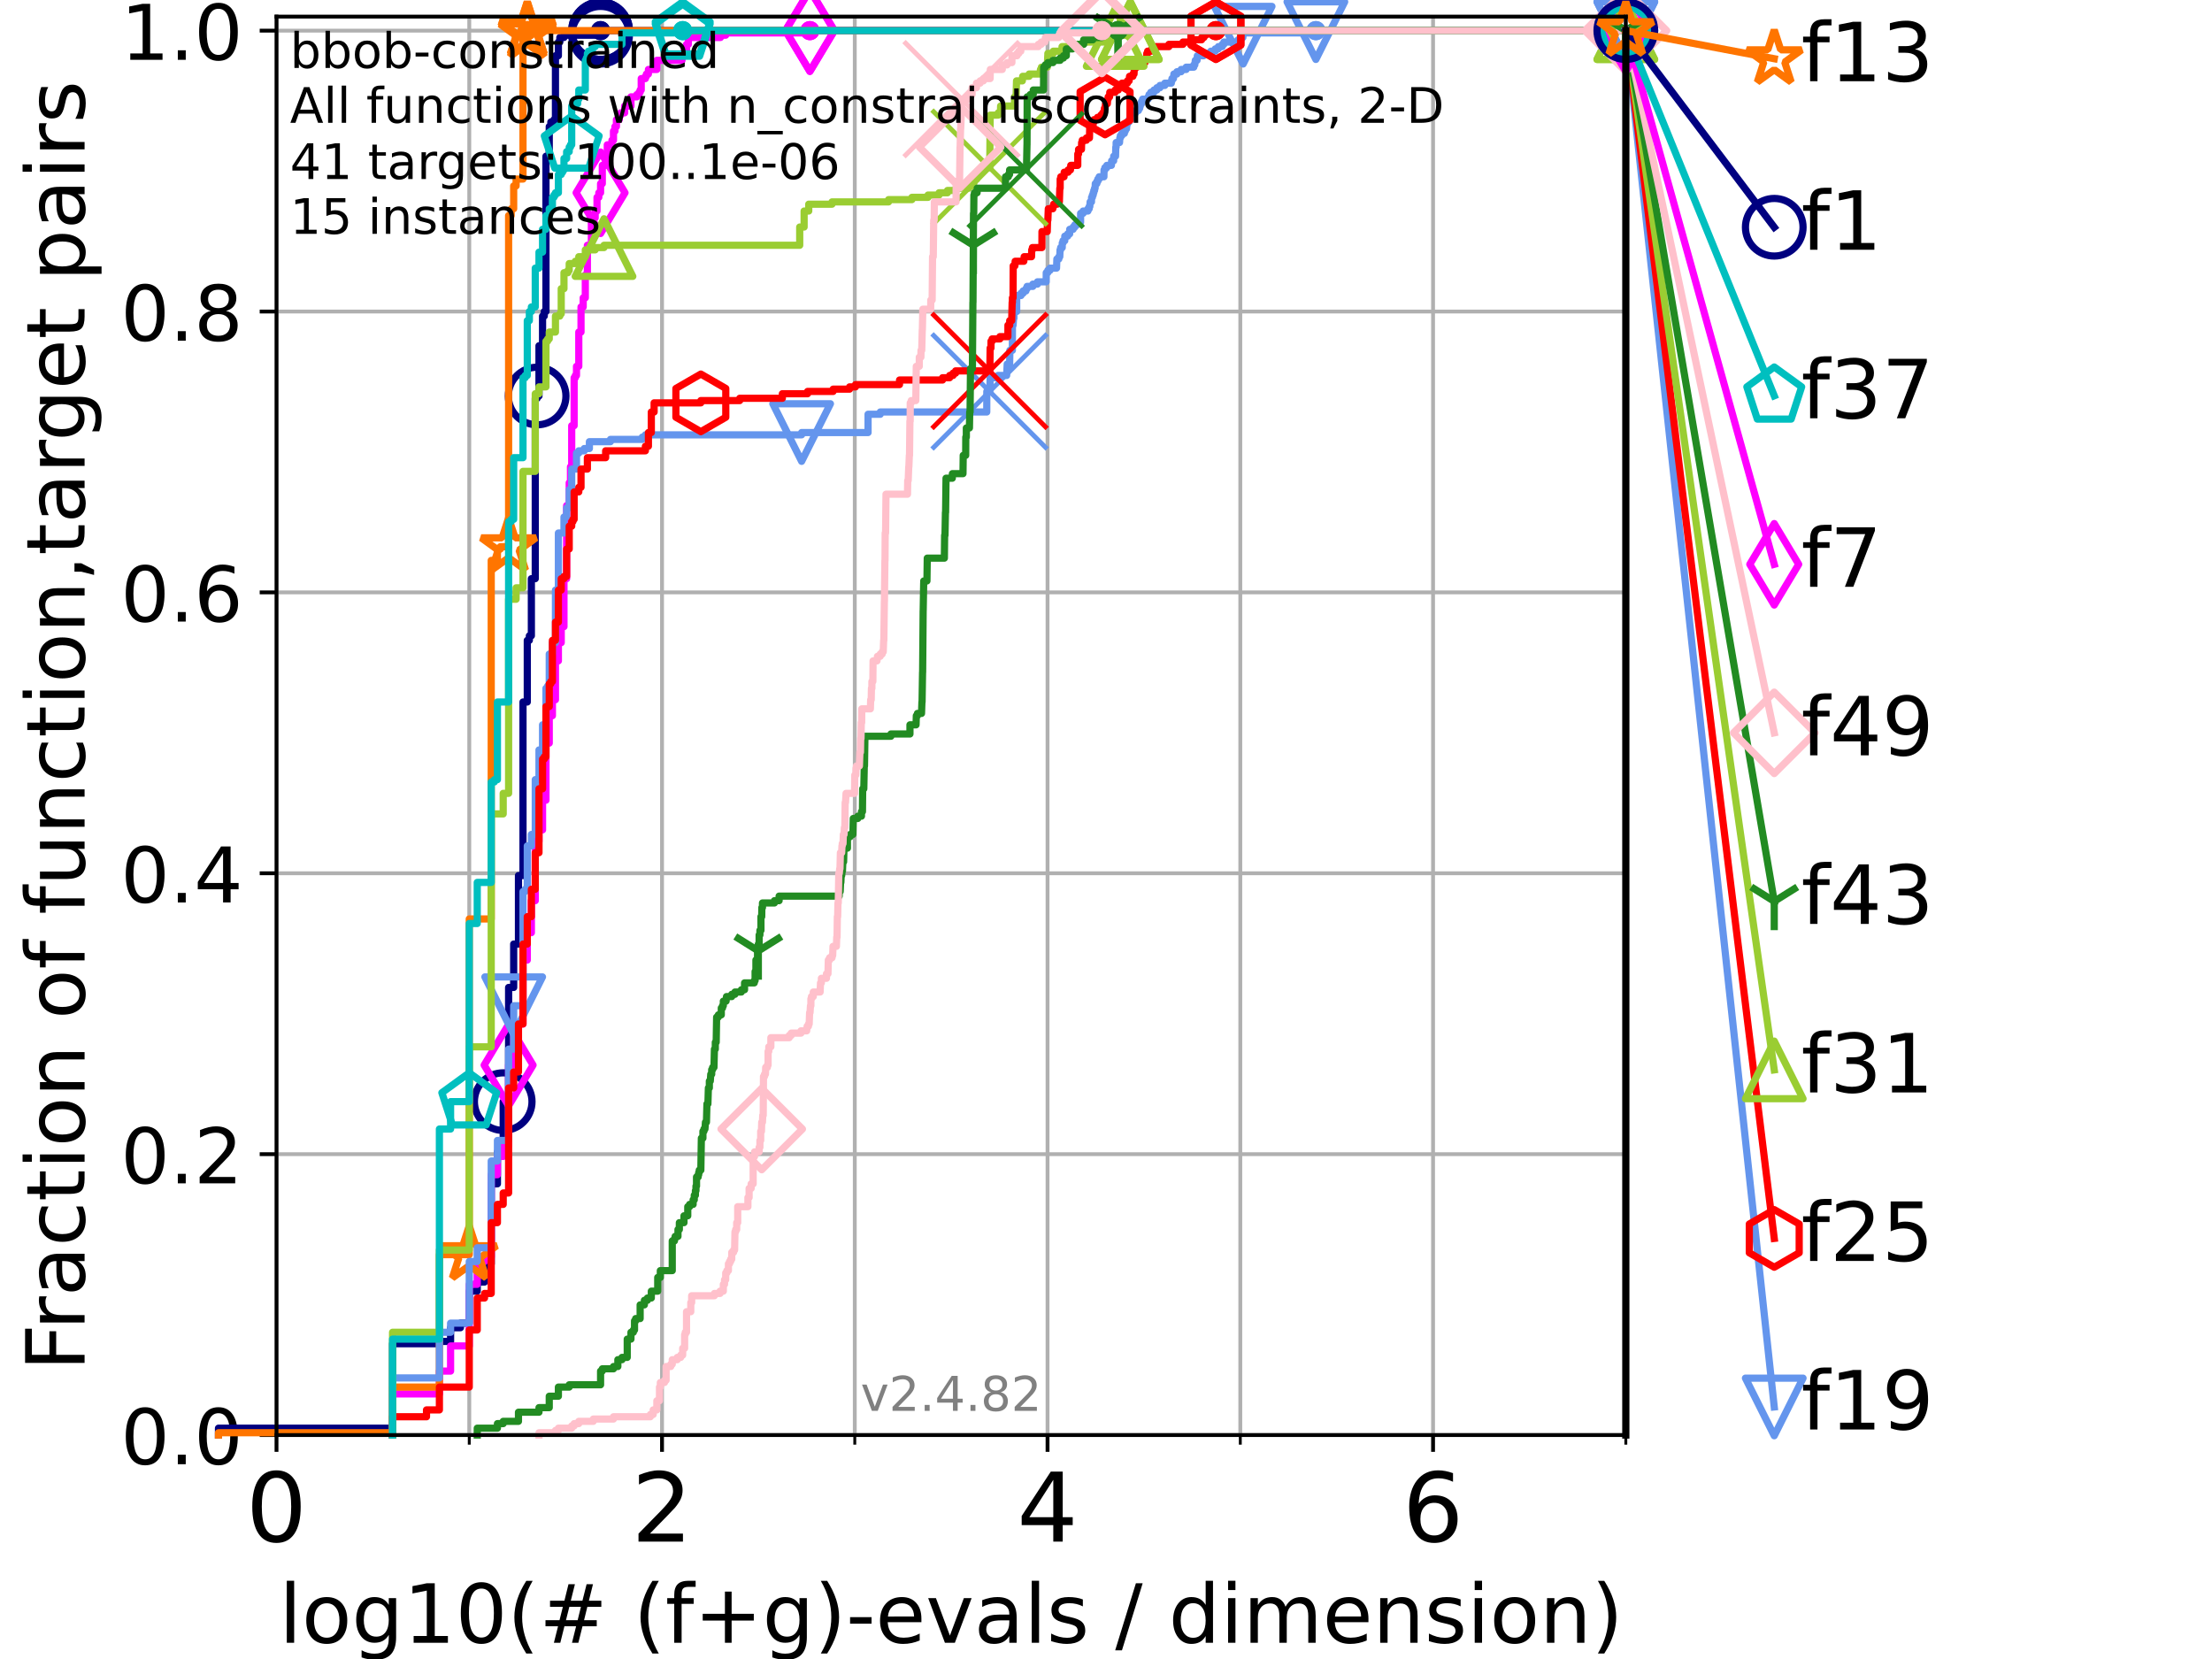 <?xml version="1.0" encoding="utf-8" standalone="no"?>
<!DOCTYPE svg PUBLIC "-//W3C//DTD SVG 1.1//EN"
  "http://www.w3.org/Graphics/SVG/1.1/DTD/svg11.dtd">
<!-- Created with matplotlib (https://matplotlib.org/) -->
<svg height="345.6pt" version="1.1" viewBox="0 0 460.8 345.6" width="460.8pt" xmlns="http://www.w3.org/2000/svg" xmlns:xlink="http://www.w3.org/1999/xlink">
 <defs>
  <style type="text/css">*{stroke-linecap:butt;stroke-linejoin:round;}</style>
 </defs>
 <g id="figure_1">
  <g id="patch_1">
   <path d="M 0 345.6 
L 460.8 345.6 
L 460.8 0 
L 0 0 
z
" style="fill:#ffffff;"/>
  </g>
  <g id="axes_1">
   <g id="patch_2">
    <path d="M 57.6 298.944 
L 338.688 298.944 
L 338.688 3.456 
L 57.6 3.456 
z
" style="fill:#ffffff;"/>
   </g>
   <g id="matplotlib.axis_1">
    <g id="xtick_1">
     <g id="line2d_1">
      <path clip-path="url(#p811a9b9903)" d="M 57.6 298.944 
L 57.6 3.456 
" style="fill:none;stroke:#b0b0b0;stroke-linecap:square;stroke-width:0.8;"/>
     </g>
     <g id="line2d_2">
      <defs>
       <path d="M 0 0 
L 0 3.5 
" id="m503f57a2bf" style="stroke:#000000;stroke-width:0.8;"/>
      </defs>
      <g>
       <use style="stroke:#000000;stroke-width:0.8;" x="57.6" xlink:href="#m503f57a2bf" y="298.944"/>
      </g>
     </g>
     <g id="text_1">
      <!-- 0 -->
      <g transform="translate(51.237 321.141)scale(0.2 -0.2)">
       <defs>
        <path d="M 31.781 66.406 
Q 24.172 66.406 20.328 58.906 
Q 16.5 51.422 16.5 36.375 
Q 16.5 21.391 20.328 13.891 
Q 24.172 6.391 31.781 6.391 
Q 39.453 6.391 43.281 13.891 
Q 47.125 21.391 47.125 36.375 
Q 47.125 51.422 43.281 58.906 
Q 39.453 66.406 31.781 66.406 
z
M 31.781 74.219 
Q 44.047 74.219 50.516 64.516 
Q 56.984 54.828 56.984 36.375 
Q 56.984 17.969 50.516 8.266 
Q 44.047 -1.422 31.781 -1.422 
Q 19.531 -1.422 13.062 8.266 
Q 6.594 17.969 6.594 36.375 
Q 6.594 54.828 13.062 64.516 
Q 19.531 74.219 31.781 74.219 
z
" id="DejaVuSans-48"/>
       </defs>
       <use xlink:href="#DejaVuSans-48"/>
      </g>
     </g>
    </g>
    <g id="xtick_2">
     <g id="line2d_3">
      <path clip-path="url(#p811a9b9903)" d="M 137.911 298.944 
L 137.911 3.456 
" style="fill:none;stroke:#b0b0b0;stroke-linecap:square;stroke-width:0.8;"/>
     </g>
     <g id="line2d_4">
      <g>
       <use style="stroke:#000000;stroke-width:0.8;" x="137.911" xlink:href="#m503f57a2bf" y="298.944"/>
      </g>
     </g>
     <g id="text_2">
      <!-- 2 -->
      <g transform="translate(131.548 321.141)scale(0.2 -0.2)">
       <defs>
        <path d="M 19.188 8.297 
L 53.609 8.297 
L 53.609 0 
L 7.328 0 
L 7.328 8.297 
Q 12.938 14.109 22.625 23.891 
Q 32.328 33.688 34.812 36.531 
Q 39.547 41.844 41.422 45.531 
Q 43.312 49.219 43.312 52.781 
Q 43.312 58.594 39.234 62.25 
Q 35.156 65.922 28.609 65.922 
Q 23.969 65.922 18.812 64.312 
Q 13.672 62.703 7.812 59.422 
L 7.812 69.391 
Q 13.766 71.781 18.938 73 
Q 24.125 74.219 28.422 74.219 
Q 39.75 74.219 46.484 68.547 
Q 53.219 62.891 53.219 53.422 
Q 53.219 48.922 51.531 44.891 
Q 49.859 40.875 45.406 35.406 
Q 44.188 33.984 37.641 27.219 
Q 31.109 20.453 19.188 8.297 
z
" id="DejaVuSans-50"/>
       </defs>
       <use xlink:href="#DejaVuSans-50"/>
      </g>
     </g>
    </g>
    <g id="xtick_3">
     <g id="line2d_5">
      <path clip-path="url(#p811a9b9903)" d="M 218.222 298.944 
L 218.222 3.456 
" style="fill:none;stroke:#b0b0b0;stroke-linecap:square;stroke-width:0.8;"/>
     </g>
     <g id="line2d_6">
      <g>
       <use style="stroke:#000000;stroke-width:0.8;" x="218.222" xlink:href="#m503f57a2bf" y="298.944"/>
      </g>
     </g>
     <g id="text_3">
      <!-- 4 -->
      <g transform="translate(211.859 321.141)scale(0.2 -0.2)">
       <defs>
        <path d="M 37.797 64.312 
L 12.891 25.391 
L 37.797 25.391 
z
M 35.203 72.906 
L 47.609 72.906 
L 47.609 25.391 
L 58.016 25.391 
L 58.016 17.188 
L 47.609 17.188 
L 47.609 0 
L 37.797 0 
L 37.797 17.188 
L 4.891 17.188 
L 4.891 26.703 
z
" id="DejaVuSans-52"/>
       </defs>
       <use xlink:href="#DejaVuSans-52"/>
      </g>
     </g>
    </g>
    <g id="xtick_4">
     <g id="line2d_7">
      <path clip-path="url(#p811a9b9903)" d="M 298.533 298.944 
L 298.533 3.456 
" style="fill:none;stroke:#b0b0b0;stroke-linecap:square;stroke-width:0.8;"/>
     </g>
     <g id="line2d_8">
      <g>
       <use style="stroke:#000000;stroke-width:0.8;" x="298.533" xlink:href="#m503f57a2bf" y="298.944"/>
      </g>
     </g>
     <g id="text_4">
      <!-- 6 -->
      <g transform="translate(292.17 321.141)scale(0.2 -0.2)">
       <defs>
        <path d="M 33.016 40.375 
Q 26.375 40.375 22.484 35.828 
Q 18.609 31.297 18.609 23.391 
Q 18.609 15.531 22.484 10.953 
Q 26.375 6.391 33.016 6.391 
Q 39.656 6.391 43.531 10.953 
Q 47.406 15.531 47.406 23.391 
Q 47.406 31.297 43.531 35.828 
Q 39.656 40.375 33.016 40.375 
z
M 52.594 71.297 
L 52.594 62.312 
Q 48.875 64.062 45.094 64.984 
Q 41.312 65.922 37.594 65.922 
Q 27.828 65.922 22.672 59.328 
Q 17.531 52.734 16.797 39.406 
Q 19.672 43.656 24.016 45.922 
Q 28.375 48.188 33.594 48.188 
Q 44.578 48.188 50.953 41.516 
Q 57.328 34.859 57.328 23.391 
Q 57.328 12.156 50.688 5.359 
Q 44.047 -1.422 33.016 -1.422 
Q 20.359 -1.422 13.672 8.266 
Q 6.984 17.969 6.984 36.375 
Q 6.984 53.656 15.188 63.938 
Q 23.391 74.219 37.203 74.219 
Q 40.922 74.219 44.703 73.484 
Q 48.484 72.75 52.594 71.297 
z
" id="DejaVuSans-54"/>
       </defs>
       <use xlink:href="#DejaVuSans-54"/>
      </g>
     </g>
    </g>
    <g id="xtick_5">
     <g id="line2d_9">
      <path clip-path="url(#p811a9b9903)" d="M 97.755 298.944 
L 97.755 3.456 
" style="fill:none;stroke:#b0b0b0;stroke-linecap:square;stroke-width:0.8;"/>
     </g>
     <g id="line2d_10">
      <defs>
       <path d="M 0 0 
L 0 2 
" id="mda6fa24aa4" style="stroke:#000000;stroke-width:0.6;"/>
      </defs>
      <g>
       <use style="stroke:#000000;stroke-width:0.6;" x="97.755" xlink:href="#mda6fa24aa4" y="298.944"/>
      </g>
     </g>
    </g>
    <g id="xtick_6">
     <g id="line2d_11">
      <path clip-path="url(#p811a9b9903)" d="M 178.066 298.944 
L 178.066 3.456 
" style="fill:none;stroke:#b0b0b0;stroke-linecap:square;stroke-width:0.8;"/>
     </g>
     <g id="line2d_12">
      <g>
       <use style="stroke:#000000;stroke-width:0.6;" x="178.066" xlink:href="#mda6fa24aa4" y="298.944"/>
      </g>
     </g>
    </g>
    <g id="xtick_7">
     <g id="line2d_13">
      <path clip-path="url(#p811a9b9903)" d="M 258.377 298.944 
L 258.377 3.456 
" style="fill:none;stroke:#b0b0b0;stroke-linecap:square;stroke-width:0.8;"/>
     </g>
     <g id="line2d_14">
      <g>
       <use style="stroke:#000000;stroke-width:0.6;" x="258.377" xlink:href="#mda6fa24aa4" y="298.944"/>
      </g>
     </g>
    </g>
    <g id="xtick_8">
     <g id="line2d_15">
      <path clip-path="url(#p811a9b9903)" d="M 338.688 298.944 
L 338.688 3.456 
" style="fill:none;stroke:#b0b0b0;stroke-linecap:square;stroke-width:0.8;"/>
     </g>
     <g id="line2d_16">
      <g>
       <use style="stroke:#000000;stroke-width:0.6;" x="338.688" xlink:href="#mda6fa24aa4" y="298.944"/>
      </g>
     </g>
    </g>
    <g id="text_5">
     <!-- log10(# (f+g)-evals / dimension) -->
     <g transform="translate(58.145 342.218)scale(0.17 -0.17)">
      <defs>
       <path d="M 9.422 75.984 
L 18.406 75.984 
L 18.406 0 
L 9.422 0 
z
" id="DejaVuSans-108"/>
       <path d="M 30.609 48.391 
Q 23.391 48.391 19.188 42.75 
Q 14.984 37.109 14.984 27.297 
Q 14.984 17.484 19.156 11.844 
Q 23.344 6.203 30.609 6.203 
Q 37.797 6.203 41.984 11.859 
Q 46.188 17.531 46.188 27.297 
Q 46.188 37.016 41.984 42.703 
Q 37.797 48.391 30.609 48.391 
z
M 30.609 56 
Q 42.328 56 49.016 48.375 
Q 55.719 40.766 55.719 27.297 
Q 55.719 13.875 49.016 6.219 
Q 42.328 -1.422 30.609 -1.422 
Q 18.844 -1.422 12.172 6.219 
Q 5.516 13.875 5.516 27.297 
Q 5.516 40.766 12.172 48.375 
Q 18.844 56 30.609 56 
z
" id="DejaVuSans-111"/>
       <path d="M 45.406 27.984 
Q 45.406 37.75 41.375 43.109 
Q 37.359 48.484 30.078 48.484 
Q 22.859 48.484 18.828 43.109 
Q 14.797 37.75 14.797 27.984 
Q 14.797 18.266 18.828 12.891 
Q 22.859 7.516 30.078 7.516 
Q 37.359 7.516 41.375 12.891 
Q 45.406 18.266 45.406 27.984 
z
M 54.391 6.781 
Q 54.391 -7.172 48.188 -13.984 
Q 42 -20.797 29.203 -20.797 
Q 24.469 -20.797 20.266 -20.094 
Q 16.062 -19.391 12.109 -17.922 
L 12.109 -9.188 
Q 16.062 -11.328 19.922 -12.344 
Q 23.781 -13.375 27.781 -13.375 
Q 36.625 -13.375 41.016 -8.766 
Q 45.406 -4.156 45.406 5.172 
L 45.406 9.625 
Q 42.625 4.781 38.281 2.391 
Q 33.938 0 27.875 0 
Q 17.828 0 11.672 7.656 
Q 5.516 15.328 5.516 27.984 
Q 5.516 40.672 11.672 48.328 
Q 17.828 56 27.875 56 
Q 33.938 56 38.281 53.609 
Q 42.625 51.219 45.406 46.391 
L 45.406 54.688 
L 54.391 54.688 
z
" id="DejaVuSans-103"/>
       <path d="M 12.406 8.297 
L 28.516 8.297 
L 28.516 63.922 
L 10.984 60.406 
L 10.984 69.391 
L 28.422 72.906 
L 38.281 72.906 
L 38.281 8.297 
L 54.391 8.297 
L 54.391 0 
L 12.406 0 
z
" id="DejaVuSans-49"/>
       <path d="M 31 75.875 
Q 24.469 64.656 21.281 53.656 
Q 18.109 42.672 18.109 31.391 
Q 18.109 20.125 21.312 9.062 
Q 24.516 -2 31 -13.188 
L 23.188 -13.188 
Q 15.875 -1.703 12.234 9.375 
Q 8.594 20.453 8.594 31.391 
Q 8.594 42.281 12.203 53.312 
Q 15.828 64.359 23.188 75.875 
z
" id="DejaVuSans-40"/>
       <path d="M 51.125 44 
L 36.922 44 
L 32.812 27.688 
L 47.125 27.688 
z
M 43.797 71.781 
L 38.719 51.516 
L 52.984 51.516 
L 58.109 71.781 
L 65.922 71.781 
L 60.891 51.516 
L 76.125 51.516 
L 76.125 44 
L 58.984 44 
L 54.984 27.688 
L 70.516 27.688 
L 70.516 20.219 
L 53.078 20.219 
L 48 0 
L 40.188 0 
L 45.219 20.219 
L 30.906 20.219 
L 25.875 0 
L 18.016 0 
L 23.094 20.219 
L 7.719 20.219 
L 7.719 27.688 
L 24.906 27.688 
L 29 44 
L 13.281 44 
L 13.281 51.516 
L 30.906 51.516 
L 35.891 71.781 
z
" id="DejaVuSans-35"/>
       <path id="DejaVuSans-32"/>
       <path d="M 37.109 75.984 
L 37.109 68.5 
L 28.516 68.5 
Q 23.688 68.5 21.797 66.547 
Q 19.922 64.594 19.922 59.516 
L 19.922 54.688 
L 34.719 54.688 
L 34.719 47.703 
L 19.922 47.703 
L 19.922 0 
L 10.891 0 
L 10.891 47.703 
L 2.297 47.703 
L 2.297 54.688 
L 10.891 54.688 
L 10.891 58.5 
Q 10.891 67.625 15.141 71.797 
Q 19.391 75.984 28.609 75.984 
z
" id="DejaVuSans-102"/>
       <path d="M 46 62.703 
L 46 35.5 
L 73.188 35.5 
L 73.188 27.203 
L 46 27.203 
L 46 0 
L 37.797 0 
L 37.797 27.203 
L 10.594 27.203 
L 10.594 35.5 
L 37.797 35.5 
L 37.797 62.703 
z
" id="DejaVuSans-43"/>
       <path d="M 8.016 75.875 
L 15.828 75.875 
Q 23.141 64.359 26.781 53.312 
Q 30.422 42.281 30.422 31.391 
Q 30.422 20.453 26.781 9.375 
Q 23.141 -1.703 15.828 -13.188 
L 8.016 -13.188 
Q 14.5 -2 17.703 9.062 
Q 20.906 20.125 20.906 31.391 
Q 20.906 42.672 17.703 53.656 
Q 14.5 64.656 8.016 75.875 
z
" id="DejaVuSans-41"/>
       <path d="M 4.891 31.391 
L 31.203 31.391 
L 31.203 23.391 
L 4.891 23.391 
z
" id="DejaVuSans-45"/>
       <path d="M 56.203 29.594 
L 56.203 25.203 
L 14.891 25.203 
Q 15.484 15.922 20.484 11.062 
Q 25.484 6.203 34.422 6.203 
Q 39.594 6.203 44.453 7.469 
Q 49.312 8.734 54.109 11.281 
L 54.109 2.781 
Q 49.266 0.734 44.188 -0.344 
Q 39.109 -1.422 33.891 -1.422 
Q 20.797 -1.422 13.156 6.188 
Q 5.516 13.812 5.516 26.812 
Q 5.516 40.234 12.766 48.109 
Q 20.016 56 32.328 56 
Q 43.359 56 49.781 48.891 
Q 56.203 41.797 56.203 29.594 
z
M 47.219 32.234 
Q 47.125 39.594 43.094 43.984 
Q 39.062 48.391 32.422 48.391 
Q 24.906 48.391 20.391 44.141 
Q 15.875 39.891 15.188 32.172 
z
" id="DejaVuSans-101"/>
       <path d="M 2.984 54.688 
L 12.5 54.688 
L 29.594 8.797 
L 46.688 54.688 
L 56.203 54.688 
L 35.688 0 
L 23.484 0 
z
" id="DejaVuSans-118"/>
       <path d="M 34.281 27.484 
Q 23.391 27.484 19.188 25 
Q 14.984 22.516 14.984 16.5 
Q 14.984 11.719 18.141 8.906 
Q 21.297 6.109 26.703 6.109 
Q 34.188 6.109 38.703 11.406 
Q 43.219 16.703 43.219 25.484 
L 43.219 27.484 
z
M 52.203 31.203 
L 52.203 0 
L 43.219 0 
L 43.219 8.297 
Q 40.141 3.328 35.547 0.953 
Q 30.953 -1.422 24.312 -1.422 
Q 15.922 -1.422 10.953 3.297 
Q 6 8.016 6 15.922 
Q 6 25.141 12.172 29.828 
Q 18.359 34.516 30.609 34.516 
L 43.219 34.516 
L 43.219 35.406 
Q 43.219 41.609 39.141 45 
Q 35.062 48.391 27.688 48.391 
Q 23 48.391 18.547 47.266 
Q 14.109 46.141 10.016 43.891 
L 10.016 52.203 
Q 14.938 54.109 19.578 55.047 
Q 24.219 56 28.609 56 
Q 40.484 56 46.344 49.844 
Q 52.203 43.703 52.203 31.203 
z
" id="DejaVuSans-97"/>
       <path d="M 44.281 53.078 
L 44.281 44.578 
Q 40.484 46.531 36.375 47.5 
Q 32.281 48.484 27.875 48.484 
Q 21.188 48.484 17.844 46.438 
Q 14.5 44.391 14.5 40.281 
Q 14.5 37.156 16.891 35.375 
Q 19.281 33.594 26.516 31.984 
L 29.594 31.297 
Q 39.156 29.25 43.188 25.516 
Q 47.219 21.781 47.219 15.094 
Q 47.219 7.469 41.188 3.016 
Q 35.156 -1.422 24.609 -1.422 
Q 20.219 -1.422 15.453 -0.562 
Q 10.688 0.297 5.422 2 
L 5.422 11.281 
Q 10.406 8.688 15.234 7.391 
Q 20.062 6.109 24.812 6.109 
Q 31.156 6.109 34.562 8.281 
Q 37.984 10.453 37.984 14.406 
Q 37.984 18.062 35.516 20.016 
Q 33.062 21.969 24.703 23.781 
L 21.578 24.516 
Q 13.234 26.266 9.516 29.906 
Q 5.812 33.547 5.812 39.891 
Q 5.812 47.609 11.281 51.797 
Q 16.75 56 26.812 56 
Q 31.781 56 36.172 55.266 
Q 40.578 54.547 44.281 53.078 
z
" id="DejaVuSans-115"/>
       <path d="M 25.391 72.906 
L 33.688 72.906 
L 8.297 -9.281 
L 0 -9.281 
z
" id="DejaVuSans-47"/>
       <path d="M 45.406 46.391 
L 45.406 75.984 
L 54.391 75.984 
L 54.391 0 
L 45.406 0 
L 45.406 8.203 
Q 42.578 3.328 38.25 0.953 
Q 33.938 -1.422 27.875 -1.422 
Q 17.969 -1.422 11.734 6.484 
Q 5.516 14.406 5.516 27.297 
Q 5.516 40.188 11.734 48.094 
Q 17.969 56 27.875 56 
Q 33.938 56 38.25 53.625 
Q 42.578 51.266 45.406 46.391 
z
M 14.797 27.297 
Q 14.797 17.391 18.875 11.75 
Q 22.953 6.109 30.078 6.109 
Q 37.203 6.109 41.297 11.75 
Q 45.406 17.391 45.406 27.297 
Q 45.406 37.203 41.297 42.844 
Q 37.203 48.484 30.078 48.484 
Q 22.953 48.484 18.875 42.844 
Q 14.797 37.203 14.797 27.297 
z
" id="DejaVuSans-100"/>
       <path d="M 9.422 54.688 
L 18.406 54.688 
L 18.406 0 
L 9.422 0 
z
M 9.422 75.984 
L 18.406 75.984 
L 18.406 64.594 
L 9.422 64.594 
z
" id="DejaVuSans-105"/>
       <path d="M 52 44.188 
Q 55.375 50.25 60.062 53.125 
Q 64.75 56 71.094 56 
Q 79.641 56 84.281 50.016 
Q 88.922 44.047 88.922 33.016 
L 88.922 0 
L 79.891 0 
L 79.891 32.719 
Q 79.891 40.578 77.094 44.375 
Q 74.312 48.188 68.609 48.188 
Q 61.625 48.188 57.562 43.547 
Q 53.516 38.922 53.516 30.906 
L 53.516 0 
L 44.484 0 
L 44.484 32.719 
Q 44.484 40.625 41.703 44.406 
Q 38.922 48.188 33.109 48.188 
Q 26.219 48.188 22.156 43.531 
Q 18.109 38.875 18.109 30.906 
L 18.109 0 
L 9.078 0 
L 9.078 54.688 
L 18.109 54.688 
L 18.109 46.188 
Q 21.188 51.219 25.484 53.609 
Q 29.781 56 35.688 56 
Q 41.656 56 45.828 52.969 
Q 50 49.953 52 44.188 
z
" id="DejaVuSans-109"/>
       <path d="M 54.891 33.016 
L 54.891 0 
L 45.906 0 
L 45.906 32.719 
Q 45.906 40.484 42.875 44.328 
Q 39.844 48.188 33.797 48.188 
Q 26.516 48.188 22.312 43.547 
Q 18.109 38.922 18.109 30.906 
L 18.109 0 
L 9.078 0 
L 9.078 54.688 
L 18.109 54.688 
L 18.109 46.188 
Q 21.344 51.125 25.703 53.562 
Q 30.078 56 35.797 56 
Q 45.219 56 50.047 50.172 
Q 54.891 44.344 54.891 33.016 
z
" id="DejaVuSans-110"/>
      </defs>
      <use xlink:href="#DejaVuSans-108"/>
      <use x="27.783" xlink:href="#DejaVuSans-111"/>
      <use x="88.965" xlink:href="#DejaVuSans-103"/>
      <use x="152.441" xlink:href="#DejaVuSans-49"/>
      <use x="216.064" xlink:href="#DejaVuSans-48"/>
      <use x="279.688" xlink:href="#DejaVuSans-40"/>
      <use x="318.701" xlink:href="#DejaVuSans-35"/>
      <use x="402.49" xlink:href="#DejaVuSans-32"/>
      <use x="434.277" xlink:href="#DejaVuSans-40"/>
      <use x="473.291" xlink:href="#DejaVuSans-102"/>
      <use x="508.496" xlink:href="#DejaVuSans-43"/>
      <use x="592.285" xlink:href="#DejaVuSans-103"/>
      <use x="655.762" xlink:href="#DejaVuSans-41"/>
      <use x="694.775" xlink:href="#DejaVuSans-45"/>
      <use x="730.859" xlink:href="#DejaVuSans-101"/>
      <use x="792.383" xlink:href="#DejaVuSans-118"/>
      <use x="851.562" xlink:href="#DejaVuSans-97"/>
      <use x="912.842" xlink:href="#DejaVuSans-108"/>
      <use x="940.625" xlink:href="#DejaVuSans-115"/>
      <use x="992.725" xlink:href="#DejaVuSans-32"/>
      <use x="1024.512" xlink:href="#DejaVuSans-47"/>
      <use x="1058.203" xlink:href="#DejaVuSans-32"/>
      <use x="1089.99" xlink:href="#DejaVuSans-100"/>
      <use x="1153.467" xlink:href="#DejaVuSans-105"/>
      <use x="1181.25" xlink:href="#DejaVuSans-109"/>
      <use x="1278.662" xlink:href="#DejaVuSans-101"/>
      <use x="1340.186" xlink:href="#DejaVuSans-110"/>
      <use x="1403.564" xlink:href="#DejaVuSans-115"/>
      <use x="1455.664" xlink:href="#DejaVuSans-105"/>
      <use x="1483.447" xlink:href="#DejaVuSans-111"/>
      <use x="1544.629" xlink:href="#DejaVuSans-110"/>
      <use x="1608.008" xlink:href="#DejaVuSans-41"/>
     </g>
    </g>
   </g>
   <g id="matplotlib.axis_2">
    <g id="ytick_1">
     <g id="line2d_17">
      <path clip-path="url(#p811a9b9903)" d="M 57.6 298.944 
L 338.688 298.944 
" style="fill:none;stroke:#b0b0b0;stroke-linecap:square;stroke-width:0.8;"/>
     </g>
     <g id="line2d_18">
      <defs>
       <path d="M 0 0 
L -3.5 0 
" id="m527692deea" style="stroke:#000000;stroke-width:0.8;"/>
      </defs>
      <g>
       <use style="stroke:#000000;stroke-width:0.8;" x="57.6" xlink:href="#m527692deea" y="298.944"/>
      </g>
     </g>
     <g id="text_6">
      <!-- 0.0 -->
      <g transform="translate(25.155 305.023)scale(0.16 -0.16)">
       <defs>
        <path d="M 10.688 12.406 
L 21 12.406 
L 21 0 
L 10.688 0 
z
" id="DejaVuSans-46"/>
       </defs>
       <use xlink:href="#DejaVuSans-48"/>
       <use x="63.623" xlink:href="#DejaVuSans-46"/>
       <use x="95.41" xlink:href="#DejaVuSans-48"/>
      </g>
     </g>
    </g>
    <g id="ytick_2">
     <g id="line2d_19">
      <path clip-path="url(#p811a9b9903)" d="M 57.6 240.432 
L 338.688 240.432 
" style="fill:none;stroke:#b0b0b0;stroke-linecap:square;stroke-width:0.8;"/>
     </g>
     <g id="line2d_20">
      <g>
       <use style="stroke:#000000;stroke-width:0.8;" x="57.6" xlink:href="#m527692deea" y="240.432"/>
      </g>
     </g>
     <g id="text_7">
      <!-- 0.2 -->
      <g transform="translate(25.155 246.51)scale(0.16 -0.16)">
       <use xlink:href="#DejaVuSans-48"/>
       <use x="63.623" xlink:href="#DejaVuSans-46"/>
       <use x="95.41" xlink:href="#DejaVuSans-50"/>
      </g>
     </g>
    </g>
    <g id="ytick_3">
     <g id="line2d_21">
      <path clip-path="url(#p811a9b9903)" d="M 57.6 181.919 
L 338.688 181.919 
" style="fill:none;stroke:#b0b0b0;stroke-linecap:square;stroke-width:0.8;"/>
     </g>
     <g id="line2d_22">
      <g>
       <use style="stroke:#000000;stroke-width:0.8;" x="57.6" xlink:href="#m527692deea" y="181.919"/>
      </g>
     </g>
     <g id="text_8">
      <!-- 0.4 -->
      <g transform="translate(25.155 187.998)scale(0.16 -0.16)">
       <use xlink:href="#DejaVuSans-48"/>
       <use x="63.623" xlink:href="#DejaVuSans-46"/>
       <use x="95.41" xlink:href="#DejaVuSans-52"/>
      </g>
     </g>
    </g>
    <g id="ytick_4">
     <g id="line2d_23">
      <path clip-path="url(#p811a9b9903)" d="M 57.6 123.407 
L 338.688 123.407 
" style="fill:none;stroke:#b0b0b0;stroke-linecap:square;stroke-width:0.8;"/>
     </g>
     <g id="line2d_24">
      <g>
       <use style="stroke:#000000;stroke-width:0.8;" x="57.6" xlink:href="#m527692deea" y="123.407"/>
      </g>
     </g>
     <g id="text_9">
      <!-- 0.6 -->
      <g transform="translate(25.155 129.485)scale(0.16 -0.16)">
       <use xlink:href="#DejaVuSans-48"/>
       <use x="63.623" xlink:href="#DejaVuSans-46"/>
       <use x="95.41" xlink:href="#DejaVuSans-54"/>
      </g>
     </g>
    </g>
    <g id="ytick_5">
     <g id="line2d_25">
      <path clip-path="url(#p811a9b9903)" d="M 57.6 64.894 
L 338.688 64.894 
" style="fill:none;stroke:#b0b0b0;stroke-linecap:square;stroke-width:0.8;"/>
     </g>
     <g id="line2d_26">
      <g>
       <use style="stroke:#000000;stroke-width:0.8;" x="57.6" xlink:href="#m527692deea" y="64.894"/>
      </g>
     </g>
     <g id="text_10">
      <!-- 0.8 -->
      <g transform="translate(25.155 70.973)scale(0.16 -0.16)">
       <defs>
        <path d="M 31.781 34.625 
Q 24.75 34.625 20.719 30.859 
Q 16.703 27.094 16.703 20.516 
Q 16.703 13.922 20.719 10.156 
Q 24.75 6.391 31.781 6.391 
Q 38.812 6.391 42.859 10.172 
Q 46.922 13.969 46.922 20.516 
Q 46.922 27.094 42.891 30.859 
Q 38.875 34.625 31.781 34.625 
z
M 21.922 38.812 
Q 15.578 40.375 12.031 44.719 
Q 8.5 49.078 8.5 55.328 
Q 8.5 64.062 14.719 69.141 
Q 20.953 74.219 31.781 74.219 
Q 42.672 74.219 48.875 69.141 
Q 55.078 64.062 55.078 55.328 
Q 55.078 49.078 51.531 44.719 
Q 48 40.375 41.703 38.812 
Q 48.828 37.156 52.797 32.312 
Q 56.781 27.484 56.781 20.516 
Q 56.781 9.906 50.312 4.234 
Q 43.844 -1.422 31.781 -1.422 
Q 19.734 -1.422 13.25 4.234 
Q 6.781 9.906 6.781 20.516 
Q 6.781 27.484 10.781 32.312 
Q 14.797 37.156 21.922 38.812 
z
M 18.312 54.391 
Q 18.312 48.734 21.844 45.562 
Q 25.391 42.391 31.781 42.391 
Q 38.141 42.391 41.719 45.562 
Q 45.312 48.734 45.312 54.391 
Q 45.312 60.062 41.719 63.234 
Q 38.141 66.406 31.781 66.406 
Q 25.391 66.406 21.844 63.234 
Q 18.312 60.062 18.312 54.391 
z
" id="DejaVuSans-56"/>
       </defs>
       <use xlink:href="#DejaVuSans-48"/>
       <use x="63.623" xlink:href="#DejaVuSans-46"/>
       <use x="95.41" xlink:href="#DejaVuSans-56"/>
      </g>
     </g>
    </g>
    <g id="ytick_6">
     <g id="line2d_27">
      <path clip-path="url(#p811a9b9903)" d="M 57.6 6.382 
L 338.688 6.382 
" style="fill:none;stroke:#b0b0b0;stroke-linecap:square;stroke-width:0.8;"/>
     </g>
     <g id="line2d_28">
      <g>
       <use style="stroke:#000000;stroke-width:0.8;" x="57.6" xlink:href="#m527692deea" y="6.382"/>
      </g>
     </g>
     <g id="text_11">
      <!-- 1.0 -->
      <g transform="translate(25.155 12.46)scale(0.16 -0.16)">
       <use xlink:href="#DejaVuSans-49"/>
       <use x="63.623" xlink:href="#DejaVuSans-46"/>
       <use x="95.41" xlink:href="#DejaVuSans-48"/>
      </g>
     </g>
    </g>
    <g id="text_12">
     <!-- Fraction of function,target pairs -->
     <g transform="translate(17.62 285.585)rotate(-90)scale(0.17 -0.17)">
      <defs>
       <path d="M 9.812 72.906 
L 51.703 72.906 
L 51.703 64.594 
L 19.672 64.594 
L 19.672 43.109 
L 48.578 43.109 
L 48.578 34.812 
L 19.672 34.812 
L 19.672 0 
L 9.812 0 
z
" id="DejaVuSans-70"/>
       <path d="M 41.109 46.297 
Q 39.594 47.172 37.812 47.578 
Q 36.031 48 33.891 48 
Q 26.266 48 22.188 43.047 
Q 18.109 38.094 18.109 28.812 
L 18.109 0 
L 9.078 0 
L 9.078 54.688 
L 18.109 54.688 
L 18.109 46.188 
Q 20.953 51.172 25.484 53.578 
Q 30.031 56 36.531 56 
Q 37.453 56 38.578 55.875 
Q 39.703 55.766 41.062 55.516 
z
" id="DejaVuSans-114"/>
       <path d="M 48.781 52.594 
L 48.781 44.188 
Q 44.969 46.297 41.141 47.344 
Q 37.312 48.391 33.406 48.391 
Q 24.656 48.391 19.812 42.844 
Q 14.984 37.312 14.984 27.297 
Q 14.984 17.281 19.812 11.734 
Q 24.656 6.203 33.406 6.203 
Q 37.312 6.203 41.141 7.25 
Q 44.969 8.297 48.781 10.406 
L 48.781 2.094 
Q 45.016 0.344 40.984 -0.531 
Q 36.969 -1.422 32.422 -1.422 
Q 20.062 -1.422 12.781 6.344 
Q 5.516 14.109 5.516 27.297 
Q 5.516 40.672 12.859 48.328 
Q 20.219 56 33.016 56 
Q 37.156 56 41.109 55.141 
Q 45.062 54.297 48.781 52.594 
z
" id="DejaVuSans-99"/>
       <path d="M 18.312 70.219 
L 18.312 54.688 
L 36.812 54.688 
L 36.812 47.703 
L 18.312 47.703 
L 18.312 18.016 
Q 18.312 11.328 20.141 9.422 
Q 21.969 7.516 27.594 7.516 
L 36.812 7.516 
L 36.812 0 
L 27.594 0 
Q 17.188 0 13.234 3.875 
Q 9.281 7.766 9.281 18.016 
L 9.281 47.703 
L 2.688 47.703 
L 2.688 54.688 
L 9.281 54.688 
L 9.281 70.219 
z
" id="DejaVuSans-116"/>
       <path d="M 8.5 21.578 
L 8.5 54.688 
L 17.484 54.688 
L 17.484 21.922 
Q 17.484 14.156 20.5 10.266 
Q 23.531 6.391 29.594 6.391 
Q 36.859 6.391 41.078 11.031 
Q 45.312 15.672 45.312 23.688 
L 45.312 54.688 
L 54.297 54.688 
L 54.297 0 
L 45.312 0 
L 45.312 8.406 
Q 42.047 3.422 37.719 1 
Q 33.406 -1.422 27.688 -1.422 
Q 18.266 -1.422 13.375 4.438 
Q 8.5 10.297 8.5 21.578 
z
M 31.109 56 
z
" id="DejaVuSans-117"/>
       <path d="M 11.719 12.406 
L 22.016 12.406 
L 22.016 4 
L 14.016 -11.625 
L 7.719 -11.625 
L 11.719 4 
z
" id="DejaVuSans-44"/>
       <path d="M 18.109 8.203 
L 18.109 -20.797 
L 9.078 -20.797 
L 9.078 54.688 
L 18.109 54.688 
L 18.109 46.391 
Q 20.953 51.266 25.266 53.625 
Q 29.594 56 35.594 56 
Q 45.562 56 51.781 48.094 
Q 58.016 40.188 58.016 27.297 
Q 58.016 14.406 51.781 6.484 
Q 45.562 -1.422 35.594 -1.422 
Q 29.594 -1.422 25.266 0.953 
Q 20.953 3.328 18.109 8.203 
z
M 48.688 27.297 
Q 48.688 37.203 44.609 42.844 
Q 40.531 48.484 33.406 48.484 
Q 26.266 48.484 22.188 42.844 
Q 18.109 37.203 18.109 27.297 
Q 18.109 17.391 22.188 11.75 
Q 26.266 6.109 33.406 6.109 
Q 40.531 6.109 44.609 11.75 
Q 48.688 17.391 48.688 27.297 
z
" id="DejaVuSans-112"/>
      </defs>
      <use xlink:href="#DejaVuSans-70"/>
      <use x="50.27" xlink:href="#DejaVuSans-114"/>
      <use x="91.383" xlink:href="#DejaVuSans-97"/>
      <use x="152.662" xlink:href="#DejaVuSans-99"/>
      <use x="207.643" xlink:href="#DejaVuSans-116"/>
      <use x="246.852" xlink:href="#DejaVuSans-105"/>
      <use x="274.635" xlink:href="#DejaVuSans-111"/>
      <use x="335.816" xlink:href="#DejaVuSans-110"/>
      <use x="399.195" xlink:href="#DejaVuSans-32"/>
      <use x="430.982" xlink:href="#DejaVuSans-111"/>
      <use x="492.164" xlink:href="#DejaVuSans-102"/>
      <use x="527.369" xlink:href="#DejaVuSans-32"/>
      <use x="559.156" xlink:href="#DejaVuSans-102"/>
      <use x="594.361" xlink:href="#DejaVuSans-117"/>
      <use x="657.74" xlink:href="#DejaVuSans-110"/>
      <use x="721.119" xlink:href="#DejaVuSans-99"/>
      <use x="776.1" xlink:href="#DejaVuSans-116"/>
      <use x="815.309" xlink:href="#DejaVuSans-105"/>
      <use x="843.092" xlink:href="#DejaVuSans-111"/>
      <use x="904.273" xlink:href="#DejaVuSans-110"/>
      <use x="967.652" xlink:href="#DejaVuSans-44"/>
      <use x="999.439" xlink:href="#DejaVuSans-116"/>
      <use x="1038.648" xlink:href="#DejaVuSans-97"/>
      <use x="1099.928" xlink:href="#DejaVuSans-114"/>
      <use x="1139.291" xlink:href="#DejaVuSans-103"/>
      <use x="1202.768" xlink:href="#DejaVuSans-101"/>
      <use x="1264.291" xlink:href="#DejaVuSans-116"/>
      <use x="1303.5" xlink:href="#DejaVuSans-32"/>
      <use x="1335.287" xlink:href="#DejaVuSans-112"/>
      <use x="1398.764" xlink:href="#DejaVuSans-97"/>
      <use x="1460.043" xlink:href="#DejaVuSans-105"/>
      <use x="1487.826" xlink:href="#DejaVuSans-114"/>
      <use x="1528.939" xlink:href="#DejaVuSans-115"/>
     </g>
    </g>
   </g>
   <g id="line2d_29">
    <defs>
     <path d="M 0 1.5 
C 0.398 1.5 0.779 1.342 1.061 1.061 
C 1.342 0.779 1.5 0.398 1.5 0 
C 1.5 -0.398 1.342 -0.779 1.061 -1.061 
C 0.779 -1.342 0.398 -1.5 0 -1.5 
C -0.398 -1.5 -0.779 -1.342 -1.061 -1.061 
C -1.342 -0.779 -1.5 -0.398 -1.5 0 
C -1.5 0.398 -1.342 0.779 -1.061 1.061 
C -0.779 1.342 -0.398 1.5 0 1.5 
z
" id="m3d4489e0da" style="stroke:#000080;"/>
    </defs>
    <g>
     <use style="fill:#000080;stroke:#000080;" x="125.111" xlink:href="#m3d4489e0da" y="6.382"/>
     <use style="fill:#000080;stroke:#000080;" x="125.111" xlink:href="#m3d4489e0da" y="6.382"/>
    </g>
   </g>
   <g id="line2d_30">
    <path d="M 45.512 298.944 
L 45.512 297.517 
L 81.776 297.517 
L 81.776 279.916 
L 91.535 279.916 
L 91.535 279.44 
L 93.864 279.44 
L 93.864 276.586 
L 95.918 276.586 
L 95.918 275.634 
L 97.755 275.634 
L 97.755 268.974 
L 99.418 268.974 
L 99.418 267.071 
L 100.935 267.071 
L 100.935 263.266 
L 102.331 263.266 
L 102.331 246.616 
L 103.623 246.616 
L 103.623 239.956 
L 104.826 239.956 
L 104.826 229.49 
L 105.952 229.49 
L 105.952 205.705 
L 107.009 205.705 
L 107.009 196.666 
L 108.006 196.666 
L 108.006 182.395 
L 108.949 182.395 
L 108.949 146.241 
L 109.843 146.241 
L 109.843 133.397 
L 110.274 133.397 
L 110.274 132.445 
L 110.694 132.445 
L 110.694 120.552 
L 111.506 120.552 
L 111.506 82.971 
L 111.897 82.971 
L 111.897 82.495 
L 112.281 82.495 
L 112.281 72.03 
L 113.023 72.03 
L 113.023 65.846 
L 113.383 65.846 
L 113.383 64.894 
L 113.735 64.894 
L 113.735 32.546 
L 114.419 32.546 
L 114.419 26.361 
L 114.751 26.361 
L 114.751 25.41 
L 115.397 25.41 
L 115.397 24.934 
L 115.711 24.934 
L 115.711 11.614 
L 116.323 11.614 
L 116.323 8.76 
L 116.621 8.76 
L 116.621 7.809 
L 117.486 7.809 
L 117.486 7.333 
L 125.111 7.333 
L 125.111 6.382 
L 338.688 6.382 
" style="fill:none;stroke:#000080;stroke-linecap:square;stroke-width:1.5;"/>
   </g>
   <g id="line2d_31">
    <defs>
     <path d="M 0 6 
C 1.591 6 3.117 5.368 4.243 4.243 
C 5.368 3.117 6 1.591 6 0 
C 6 -1.591 5.368 -3.117 4.243 -4.243 
C 3.117 -5.368 1.591 -6 0 -6 
C -1.591 -6 -3.117 -5.368 -4.243 -4.243 
C -5.368 -3.117 -6 -1.591 -6 0 
C -6 1.591 -5.368 3.117 -4.243 4.243 
C -3.117 5.368 -1.591 6 0 6 
z
" id="m1326e50b08" style="stroke:#000080;stroke-width:1.5;"/>
    </defs>
    <g>
     <use style="fill-opacity:0;stroke:#000080;stroke-width:1.5;" x="104.826" xlink:href="#m1326e50b08" y="229.49"/>
     <use style="fill-opacity:0;stroke:#000080;stroke-width:1.5;" x="111.897" xlink:href="#m1326e50b08" y="82.495"/>
     <use style="fill-opacity:0;stroke:#000080;stroke-width:1.5;" x="125.111" xlink:href="#m1326e50b08" y="7.333"/>
     <use style="fill-opacity:0;stroke:#000080;stroke-width:1.5;" x="125.111" xlink:href="#m1326e50b08" y="6.382"/>
     <use style="fill-opacity:0;stroke:#000080;stroke-width:1.5;" x="125.111" xlink:href="#m1326e50b08" y="6.382"/>
     <use style="fill-opacity:0;stroke:#000080;stroke-width:1.5;" x="338.688" xlink:href="#m1326e50b08" y="6.382"/>
    </g>
   </g>
   <g id="line2d_32">
    <path style="fill:none;stroke:#000080;stroke-linecap:square;stroke-width:1.5;"/>
    <g/>
   </g>
   <g id="line2d_33">
    <defs>
     <path d="M 0 1.5 
C 0.398 1.5 0.779 1.342 1.061 1.061 
C 1.342 0.779 1.5 0.398 1.5 0 
C 1.5 -0.398 1.342 -0.779 1.061 -1.061 
C 0.779 -1.342 0.398 -1.5 0 -1.5 
C -0.398 -1.5 -0.779 -1.342 -1.061 -1.061 
C -1.342 -0.779 -1.5 -0.398 -1.5 0 
C -1.5 0.398 -1.342 0.779 -1.061 1.061 
C -0.779 1.342 -0.398 1.5 0 1.5 
z
" id="m11519c628d" style="stroke:#ff00ff;"/>
    </defs>
    <g>
     <use style="fill:#ff00ff;stroke:#ff00ff;" x="168.716" xlink:href="#m11519c628d" y="6.382"/>
     <use style="fill:#ff00ff;stroke:#ff00ff;" x="168.716" xlink:href="#m11519c628d" y="6.382"/>
    </g>
   </g>
   <g id="line2d_34">
    <path d="M 81.776 298.944 
L 81.776 290.381 
L 91.535 290.381 
L 91.535 285.624 
L 93.864 285.624 
L 93.864 280.391 
L 97.755 280.391 
L 97.755 267.547 
L 99.418 267.547 
L 99.418 262.79 
L 100.935 262.79 
L 100.935 261.839 
L 102.331 261.839 
L 102.331 244.713 
L 103.623 244.713 
L 103.623 240.907 
L 104.826 240.907 
L 104.826 238.529 
L 105.952 238.529 
L 105.952 221.879 
L 107.009 221.879 
L 107.009 214.267 
L 108.006 214.267 
L 108.006 213.316 
L 108.949 213.316 
L 108.949 199.996 
L 109.843 199.996 
L 109.843 194.288 
L 110.694 194.288 
L 110.694 187.628 
L 111.506 187.628 
L 111.506 175.259 
L 112.281 175.259 
L 112.281 172.881 
L 113.023 172.881 
L 113.023 166.696 
L 113.735 166.696 
L 113.735 154.804 
L 114.419 154.804 
L 114.419 149.095 
L 115.077 149.095 
L 115.077 145.765 
L 115.711 145.765 
L 115.711 137.678 
L 116.323 137.678 
L 116.323 133.872 
L 116.914 133.872 
L 116.914 130.542 
L 117.486 130.542 
L 117.486 120.552 
L 118.04 120.552 
L 118.04 105.33 
L 118.577 105.33 
L 118.577 100.572 
L 118.839 100.572 
L 118.839 97.242 
L 119.097 97.242 
L 119.097 88.68 
L 119.603 88.68 
L 119.603 78.69 
L 119.85 78.69 
L 119.85 78.214 
L 120.094 78.214 
L 120.094 76.311 
L 120.572 76.311 
L 120.572 69.175 
L 121.037 69.175 
L 121.037 63.943 
L 121.49 63.943 
L 121.49 62.04 
L 121.931 62.04 
L 121.931 57.283 
L 122.362 57.283 
L 122.362 51.098 
L 123.193 51.098 
L 123.193 45.39 
L 123.985 45.39 
L 123.985 43.963 
L 124.369 43.963 
L 124.369 41.109 
L 124.744 41.109 
L 124.744 40.157 
L 125.111 40.157 
L 125.111 38.254 
L 125.471 38.254 
L 125.471 34.449 
L 126.168 34.449 
L 126.168 32.546 
L 126.338 32.546 
L 126.338 32.07 
L 126.507 32.07 
L 126.507 30.167 
L 127.485 30.167 
L 127.485 29.216 
L 127.799 29.216 
L 127.799 27.313 
L 128.108 27.313 
L 128.108 26.361 
L 128.411 26.361 
L 128.411 24.934 
L 129.002 24.934 
L 129.002 23.983 
L 129.291 23.983 
L 129.291 23.507 
L 130.128 23.507 
L 130.128 22.08 
L 131.44 22.08 
L 131.44 20.177 
L 132.66 20.177 
L 132.66 19.702 
L 133.125 19.702 
L 133.125 19.226 
L 133.353 19.226 
L 133.353 18.75 
L 133.578 18.75 
L 133.578 16.372 
L 134.45 16.372 
L 134.45 15.896 
L 134.661 15.896 
L 134.661 15.42 
L 135.077 15.42 
L 135.077 14.469 
L 136.832 14.469 
L 136.832 12.566 
L 142.079 12.566 
L 142.079 11.614 
L 142.486 11.614 
L 142.486 10.663 
L 143.015 10.663 
L 143.015 9.236 
L 143.401 9.236 
L 143.401 7.809 
L 150.086 7.809 
L 150.086 7.333 
L 151.179 7.333 
L 151.179 6.857 
L 168.716 6.857 
L 168.716 6.382 
L 338.688 6.382 
L 338.688 6.382 
" style="fill:none;stroke:#ff00ff;stroke-linecap:square;stroke-width:1.5;"/>
   </g>
   <g id="line2d_35">
    <defs>
     <path d="M -0 8.485 
L 5.091 0 
L 0 -8.485 
L -5.091 -0 
z
" id="mf30c506d73" style="stroke:#ff00ff;stroke-linejoin:miter;stroke-width:1.5;"/>
    </defs>
    <g>
     <use style="fill-opacity:0;stroke:#ff00ff;stroke-linejoin:miter;stroke-width:1.5;" x="105.952" xlink:href="#mf30c506d73" y="221.879"/>
     <use style="fill-opacity:0;stroke:#ff00ff;stroke-linejoin:miter;stroke-width:1.5;" x="125.111" xlink:href="#mf30c506d73" y="40.157"/>
     <use style="fill-opacity:0;stroke:#ff00ff;stroke-linejoin:miter;stroke-width:1.5;" x="168.716" xlink:href="#mf30c506d73" y="6.382"/>
     <use style="fill-opacity:0;stroke:#ff00ff;stroke-linejoin:miter;stroke-width:1.5;" x="168.716" xlink:href="#mf30c506d73" y="6.382"/>
     <use style="fill-opacity:0;stroke:#ff00ff;stroke-linejoin:miter;stroke-width:1.5;" x="338.688" xlink:href="#mf30c506d73" y="6.382"/>
    </g>
   </g>
   <g id="line2d_36">
    <path style="fill:none;stroke:#ff00ff;stroke-linecap:square;stroke-width:1.5;"/>
    <g/>
   </g>
   <g id="line2d_37">
    <defs>
     <path d="M 0 1.5 
C 0.398 1.5 0.779 1.342 1.061 1.061 
C 1.342 0.779 1.5 0.398 1.5 0 
C 1.5 -0.398 1.342 -0.779 1.061 -1.061 
C 0.779 -1.342 0.398 -1.5 0 -1.5 
C -0.398 -1.5 -0.779 -1.342 -1.061 -1.061 
C -1.342 -0.779 -1.5 -0.398 -1.5 0 
C -1.5 0.398 -1.342 0.779 -1.061 1.061 
C -0.779 1.342 -0.398 1.5 0 1.5 
z
" id="m1bd13552c3" style="stroke:#ff7500;"/>
    </defs>
    <g>
     <use style="fill:#ff7500;stroke:#ff7500;" x="109.843" xlink:href="#m1bd13552c3" y="6.382"/>
     <use style="fill:#ff7500;stroke:#ff7500;" x="109.843" xlink:href="#m1bd13552c3" y="6.382"/>
    </g>
   </g>
   <g id="line2d_38">
    <path d="M 45.512 298.944 
L 45.512 298.468 
L 81.776 298.468 
L 81.776 288.954 
L 91.535 288.954 
L 91.535 261.363 
L 97.755 261.363 
L 97.755 191.433 
L 102.331 191.433 
L 102.331 116.747 
L 103.623 116.747 
L 103.623 114.368 
L 104.235 114.368 
L 104.235 113.892 
L 105.952 113.892 
L 105.952 44.914 
L 106.489 44.914 
L 106.489 43.487 
L 107.009 43.487 
L 107.009 38.73 
L 107.515 38.73 
L 107.515 37.303 
L 108.949 37.303 
L 108.949 6.857 
L 109.843 6.857 
L 109.843 6.382 
L 338.688 6.382 
" style="fill:none;stroke:#ff7500;stroke-linecap:square;stroke-width:1.5;"/>
   </g>
   <g id="line2d_39">
    <defs>
     <path d="M 0 -6 
L -1.347 -1.854 
L -5.706 -1.854 
L -2.18 0.708 
L -3.527 4.854 
L -0 2.292 
L 3.527 4.854 
L 2.18 0.708 
L 5.706 -1.854 
L 1.347 -1.854 
z
" id="me1c8689467" style="stroke:#ff7500;stroke-linejoin:bevel;stroke-width:1.5;"/>
    </defs>
    <g>
     <use style="fill-opacity:0;stroke:#ff7500;stroke-linejoin:bevel;stroke-width:1.5;" x="97.755" xlink:href="#me1c8689467" y="261.363"/>
     <use style="fill-opacity:0;stroke:#ff7500;stroke-linejoin:bevel;stroke-width:1.5;" x="105.952" xlink:href="#me1c8689467" y="113.892"/>
     <use style="fill-opacity:0;stroke:#ff7500;stroke-linejoin:bevel;stroke-width:1.5;" x="109.843" xlink:href="#me1c8689467" y="6.857"/>
     <use style="fill-opacity:0;stroke:#ff7500;stroke-linejoin:bevel;stroke-width:1.5;" x="109.843" xlink:href="#me1c8689467" y="6.382"/>
     <use style="fill-opacity:0;stroke:#ff7500;stroke-linejoin:bevel;stroke-width:1.5;" x="109.843" xlink:href="#me1c8689467" y="6.382"/>
     <use style="fill-opacity:0;stroke:#ff7500;stroke-linejoin:bevel;stroke-width:1.5;" x="338.688" xlink:href="#me1c8689467" y="6.382"/>
    </g>
   </g>
   <g id="line2d_40">
    <path style="fill:none;stroke:#ff7500;stroke-linecap:square;stroke-width:1.5;"/>
    <g/>
   </g>
   <g id="line2d_41">
    <defs>
     <path d="M 0 1.5 
C 0.398 1.5 0.779 1.342 1.061 1.061 
C 1.342 0.779 1.5 0.398 1.5 0 
C 1.5 -0.398 1.342 -0.779 1.061 -1.061 
C 0.779 -1.342 0.398 -1.5 0 -1.5 
C -0.398 -1.5 -0.779 -1.342 -1.061 -1.061 
C -1.342 -0.779 -1.5 -0.398 -1.5 0 
C -1.5 0.398 -1.342 0.779 -1.061 1.061 
C -0.779 1.342 -0.398 1.5 0 1.5 
z
" id="me3cbe18810" style="stroke:#6495ed;"/>
    </defs>
    <g>
     <use style="fill:#6495ed;stroke:#6495ed;" x="274.12" xlink:href="#me3cbe18810" y="6.382"/>
     <use style="fill:#6495ed;stroke:#6495ed;" x="274.12" xlink:href="#me3cbe18810" y="6.382"/>
    </g>
   </g>
   <g id="line2d_42">
    <path d="M 81.776 298.944 
L 81.776 287.051 
L 91.535 287.051 
L 91.535 277.537 
L 93.864 277.537 
L 93.864 275.634 
L 97.755 275.634 
L 97.755 262.79 
L 99.418 262.79 
L 99.418 259.936 
L 102.331 259.936 
L 102.331 241.859 
L 103.623 241.859 
L 103.623 237.577 
L 105.952 237.577 
L 105.952 218.549 
L 107.009 218.549 
L 107.009 209.51 
L 108.949 209.51 
L 108.949 185.725 
L 109.402 185.725 
L 109.402 185.249 
L 109.843 185.249 
L 109.843 176.211 
L 110.694 176.211 
L 110.694 173.832 
L 111.506 173.832 
L 111.506 162.415 
L 112.281 162.415 
L 112.281 156.231 
L 113.023 156.231 
L 113.023 150.998 
L 113.735 150.998 
L 113.735 143.386 
L 114.08 143.386 
L 114.08 142.911 
L 114.419 142.911 
L 114.419 136.251 
L 115.077 136.251 
L 115.077 133.872 
L 115.711 133.872 
L 115.711 122.931 
L 116.323 122.931 
L 116.323 111.038 
L 117.486 111.038 
L 117.486 107.708 
L 118.04 107.708 
L 118.04 105.805 
L 118.577 105.805 
L 118.577 102 
L 119.097 102 
L 119.097 97.718 
L 120.094 97.718 
L 120.094 94.388 
L 120.572 94.388 
L 120.572 93.912 
L 121.712 93.912 
L 121.712 93.437 
L 122.782 93.437 
L 122.782 92.01 
L 127.165 92.01 
L 127.165 91.534 
L 133.8 91.534 
L 133.8 91.058 
L 134.45 91.058 
L 134.45 90.583 
L 166.994 90.583 
L 166.994 90.107 
L 180.834 90.107 
L 180.834 86.301 
L 183.377 86.301 
L 183.377 85.825 
L 205.559 85.825 
L 205.57 81.544 
L 206.191 81.544 
L 206.273 78.69 
L 207.903 78.69 
L 207.903 78.214 
L 209.707 78.214 
L 209.817 75.835 
L 210.327 75.835 
L 210.372 72.981 
L 210.899 72.981 
L 210.907 67.748 
L 211.047 67.748 
L 211.133 66.321 
L 211.218 66.321 
L 211.221 64.894 
L 211.794 64.894 
L 211.801 61.564 
L 212.695 61.564 
L 212.695 61.088 
L 213.13 61.088 
L 213.13 60.613 
L 213.718 60.613 
L 213.718 60.137 
L 213.963 60.137 
L 213.963 59.661 
L 215.162 59.661 
L 215.162 59.186 
L 216.119 59.186 
L 216.119 58.71 
L 217.938 58.71 
L 217.951 56.807 
L 218.274 56.807 
L 218.274 56.331 
L 218.725 56.331 
L 218.725 55.856 
L 220.097 55.856 
L 220.165 53.953 
L 220.572 53.953 
L 220.572 53.477 
L 220.772 53.477 
L 220.824 52.05 
L 220.949 52.05 
L 220.949 51.574 
L 221.285 51.574 
L 221.286 50.623 
L 221.443 50.623 
L 221.443 50.147 
L 221.813 50.147 
L 221.815 49.196 
L 222.413 49.196 
L 222.413 48.72 
L 222.836 48.72 
L 222.838 47.768 
L 223.556 47.768 
L 223.556 47.293 
L 223.92 47.293 
L 223.92 46.817 
L 224.418 46.817 
L 224.418 46.341 
L 225.104 46.341 
L 225.112 44.439 
L 225.634 44.439 
L 225.634 43.963 
L 226.636 43.963 
L 226.636 43.487 
L 226.899 43.487 
L 226.899 43.011 
L 227.033 43.011 
L 227.089 42.06 
L 227.374 42.06 
L 227.395 41.109 
L 227.565 41.109 
L 227.565 40.633 
L 227.732 40.633 
L 227.732 40.157 
L 227.858 40.157 
L 227.858 39.681 
L 228.019 39.681 
L 228.019 39.206 
L 228.133 39.206 
L 228.168 38.254 
L 228.493 38.254 
L 228.493 37.779 
L 228.7 37.779 
L 228.7 37.303 
L 228.976 37.303 
L 228.976 36.827 
L 229.969 36.827 
L 229.99 35.4 
L 230.17 35.4 
L 230.17 34.924 
L 230.569 34.924 
L 230.569 34.449 
L 231.53 34.449 
L 231.575 33.497 
L 231.995 33.497 
L 231.998 32.546 
L 232.389 32.546 
L 232.442 30.643 
L 232.511 30.643 
L 232.513 29.691 
L 233.22 29.691 
L 233.281 28.74 
L 233.384 28.74 
L 233.384 28.264 
L 233.684 28.264 
L 233.684 27.789 
L 234.228 27.789 
L 234.228 27.313 
L 234.414 27.313 
L 234.414 26.837 
L 234.681 26.837 
L 234.748 25.886 
L 234.859 25.886 
L 234.859 25.41 
L 235.187 25.41 
L 235.187 24.934 
L 235.479 24.934 
L 235.52 23.507 
L 236.577 23.507 
L 236.577 23.032 
L 237.159 23.032 
L 237.159 22.556 
L 237.421 22.556 
L 237.421 22.08 
L 237.558 22.08 
L 237.558 21.604 
L 237.798 21.604 
L 237.798 21.129 
L 238.015 21.129 
L 238.015 20.653 
L 239.177 20.653 
L 239.177 20.177 
L 239.367 20.177 
L 239.367 19.702 
L 239.733 19.702 
L 239.733 19.226 
L 240.386 19.226 
L 240.386 18.75 
L 240.995 18.75 
L 240.995 18.274 
L 241.641 18.274 
L 241.641 17.799 
L 242.656 17.799 
L 242.656 17.323 
L 244.009 17.323 
L 244.009 16.847 
L 244.141 16.847 
L 244.141 16.372 
L 244.453 16.372 
L 244.541 15.42 
L 245.172 15.42 
L 245.172 14.944 
L 246.049 14.944 
L 246.049 14.469 
L 247.105 14.469 
L 247.105 13.993 
L 248.687 13.993 
L 248.687 13.517 
L 248.901 13.517 
L 249.004 12.566 
L 249.373 12.566 
L 249.428 11.614 
L 250.732 11.614 
L 250.732 11.139 
L 252.238 11.139 
L 252.238 10.663 
L 253.159 10.663 
L 253.159 10.187 
L 253.804 10.187 
L 253.804 9.712 
L 254.624 9.712 
L 254.624 9.236 
L 254.957 9.236 
L 254.957 8.76 
L 257.924 8.76 
L 257.924 8.284 
L 258.5 8.284 
L 258.5 7.809 
L 258.914 7.809 
L 258.971 6.857 
L 274.12 6.857 
L 274.12 6.382 
L 338.688 6.382 
L 338.688 6.382 
" style="fill:none;stroke:#6495ed;stroke-linecap:square;stroke-width:1.5;"/>
   </g>
   <g id="line2d_43">
    <defs>
     <path d="M -0 6 
L 6 -6 
L -6 -6 
z
" id="m99d96c791b" style="stroke:#6495ed;stroke-linejoin:miter;stroke-width:1.5;"/>
    </defs>
    <g>
     <use style="fill-opacity:0;stroke:#6495ed;stroke-linejoin:miter;stroke-width:1.5;" x="107.009" xlink:href="#m99d96c791b" y="209.51"/>
     <use style="fill-opacity:0;stroke:#6495ed;stroke-linejoin:miter;stroke-width:1.5;" x="166.994" xlink:href="#m99d96c791b" y="90.107"/>
     <use style="fill-opacity:0;stroke:#6495ed;stroke-linejoin:miter;stroke-width:1.5;" x="258.971" xlink:href="#m99d96c791b" y="7.333"/>
     <use style="fill-opacity:0;stroke:#6495ed;stroke-linejoin:miter;stroke-width:1.5;" x="274.12" xlink:href="#m99d96c791b" y="6.382"/>
     <use style="fill-opacity:0;stroke:#6495ed;stroke-linejoin:miter;stroke-width:1.5;" x="338.688" xlink:href="#m99d96c791b" y="6.382"/>
    </g>
   </g>
   <g id="line2d_44">
    <path style="fill:none;stroke:#6495ed;stroke-linecap:square;stroke-width:1.5;"/>
    <g/>
   </g>
   <g id="line2d_45">
    <path clip-path="url(#p811a9b9903)" d="M 206.151 81.544 
" style="fill:none;stroke:#6495ed;stroke-linecap:square;stroke-width:1.5;"/>
    <defs>
     <path d="M -12 12 
L 12 -12 
M -12 -12 
L 12 12 
" id="mdea0f6f2e1" style="stroke:#6495ed;"/>
    </defs>
    <g clip-path="url(#p811a9b9903)">
     <use style="fill:#6495ed;stroke:#6495ed;" x="206.151" xlink:href="#mdea0f6f2e1" y="81.544"/>
    </g>
   </g>
   <g id="line2d_46">
    <defs>
     <path d="M 0 1.5 
C 0.398 1.5 0.779 1.342 1.061 1.061 
C 1.342 0.779 1.5 0.398 1.5 0 
C 1.5 -0.398 1.342 -0.779 1.061 -1.061 
C 0.779 -1.342 0.398 -1.5 0 -1.5 
C -0.398 -1.5 -0.779 -1.342 -1.061 -1.061 
C -1.342 -0.779 -1.5 -0.398 -1.5 0 
C -1.5 0.398 -1.342 0.779 -1.061 1.061 
C -0.779 1.342 -0.398 1.5 0 1.5 
z
" id="m62db4319de" style="stroke:#ff0000;"/>
    </defs>
    <g>
     <use style="fill:#ff0000;stroke:#ff0000;" x="253.295" xlink:href="#m62db4319de" y="6.382"/>
     <use style="fill:#ff0000;stroke:#ff0000;" x="253.295" xlink:href="#m62db4319de" y="6.382"/>
    </g>
   </g>
   <g id="line2d_47">
    <path d="M 81.776 298.944 
L 81.776 295.138 
L 88.847 295.138 
L 88.847 293.711 
L 91.535 293.711 
L 91.535 288.954 
L 97.755 288.954 
L 97.755 277.061 
L 99.418 277.061 
L 99.418 270.401 
L 100.935 270.401 
L 100.935 269.45 
L 102.331 269.45 
L 102.331 254.703 
L 103.623 254.703 
L 103.623 250.897 
L 104.826 250.897 
L 104.826 248.519 
L 105.952 248.519 
L 105.952 226.636 
L 107.009 226.636 
L 107.009 223.306 
L 108.006 223.306 
L 108.006 213.316 
L 108.949 213.316 
L 108.949 196.666 
L 109.843 196.666 
L 109.843 190.958 
L 110.694 190.958 
L 110.694 185.249 
L 111.506 185.249 
L 111.506 177.638 
L 112.281 177.638 
L 112.281 164.318 
L 113.023 164.318 
L 113.023 158.133 
L 113.383 158.133 
L 113.383 157.658 
L 113.735 157.658 
L 113.735 147.192 
L 114.419 147.192 
L 114.419 142.435 
L 114.751 142.435 
L 114.751 141.959 
L 115.077 141.959 
L 115.077 133.397 
L 115.711 133.397 
L 115.711 129.591 
L 116.323 129.591 
L 116.323 122.931 
L 116.914 122.931 
L 116.914 120.552 
L 117.486 120.552 
L 117.486 120.077 
L 118.04 120.077 
L 118.04 114.368 
L 118.577 114.368 
L 118.577 109.611 
L 119.097 109.611 
L 119.097 108.66 
L 119.352 108.66 
L 119.352 108.184 
L 119.603 108.184 
L 119.603 102.475 
L 120.572 102.475 
L 120.572 101.524 
L 121.037 101.524 
L 121.037 97.718 
L 122.362 97.718 
L 122.362 95.34 
L 126.168 95.34 
L 126.168 93.912 
L 134.45 93.912 
L 134.45 92.961 
L 135.077 92.961 
L 135.077 90.107 
L 135.682 90.107 
L 135.682 85.825 
L 136.266 85.825 
L 136.266 83.923 
L 145.998 83.923 
L 145.998 83.447 
L 154.098 83.447 
L 154.098 82.971 
L 162.979 82.971 
L 162.979 82.02 
L 168.233 82.02 
L 168.233 81.544 
L 173.554 81.544 
L 173.554 81.068 
L 176.987 81.068 
L 176.987 80.593 
L 178.223 80.593 
L 178.223 80.117 
L 187.382 80.117 
L 187.392 79.165 
L 196.349 79.165 
L 196.349 78.69 
L 197.831 78.69 
L 197.831 78.214 
L 198.541 78.214 
L 198.541 77.738 
L 199.071 77.738 
L 199.071 77.263 
L 206.2 77.263 
L 206.266 72.505 
L 206.438 72.505 
L 206.443 71.078 
L 206.68 71.078 
L 206.68 70.603 
L 208.301 70.603 
L 208.301 70.127 
L 209.964 70.127 
L 209.972 67.748 
L 210.338 67.748 
L 210.338 66.797 
L 210.755 66.797 
L 210.851 62.991 
L 210.899 62.991 
L 210.899 62.04 
L 211.036 62.04 
L 211.069 55.38 
L 211.422 55.38 
L 211.474 54.428 
L 213.28 54.428 
L 213.348 53.477 
L 214.886 53.477 
L 214.927 52.05 
L 215.072 52.05 
L 215.072 51.574 
L 217.048 51.574 
L 217.061 48.244 
L 218.158 48.244 
L 218.225 45.866 
L 218.288 45.866 
L 218.382 43.487 
L 219.322 43.487 
L 219.322 43.011 
L 219.483 43.011 
L 219.483 42.536 
L 220.246 42.536 
L 220.246 42.06 
L 220.685 42.06 
L 220.778 39.206 
L 220.849 39.206 
L 220.856 37.303 
L 220.979 37.303 
L 220.979 36.827 
L 221.66 36.827 
L 221.692 35.876 
L 222.505 35.876 
L 222.505 35.4 
L 222.997 35.4 
L 223.059 34.449 
L 224.519 34.449 
L 224.523 32.07 
L 224.683 32.07 
L 224.683 31.119 
L 225.289 31.119 
L 225.322 29.691 
L 225.455 29.691 
L 225.455 29.216 
L 226.311 29.216 
L 226.311 28.74 
L 226.953 28.74 
L 227.017 26.361 
L 227.092 26.361 
L 227.092 25.886 
L 227.733 25.886 
L 227.733 25.41 
L 227.882 25.41 
L 227.882 24.934 
L 228.618 24.934 
L 228.618 24.459 
L 229.329 24.459 
L 229.329 23.983 
L 229.713 23.983 
L 229.713 23.507 
L 230.022 23.507 
L 230.073 22.556 
L 230.207 22.556 
L 230.296 21.604 
L 230.681 21.604 
L 230.748 20.653 
L 230.85 20.653 
L 230.85 20.177 
L 231.148 20.177 
L 231.184 19.226 
L 232.306 19.226 
L 232.306 18.75 
L 232.959 18.75 
L 232.985 17.799 
L 233.725 17.799 
L 233.725 17.323 
L 234.86 17.323 
L 234.86 16.847 
L 235.217 16.847 
L 235.303 15.896 
L 236.008 15.896 
L 236.008 15.42 
L 236.239 15.42 
L 236.28 14.469 
L 236.374 14.469 
L 236.374 13.993 
L 236.868 13.993 
L 236.868 13.517 
L 237.594 13.517 
L 237.594 13.042 
L 238.524 13.042 
L 238.524 12.566 
L 238.741 12.566 
L 238.741 12.09 
L 238.888 12.09 
L 238.894 11.139 
L 239.071 11.139 
L 239.071 10.663 
L 239.902 10.663 
L 239.902 10.187 
L 240.396 10.187 
L 240.396 9.712 
L 243.503 9.712 
L 243.503 9.236 
L 246.432 9.236 
L 246.432 8.76 
L 248.575 8.76 
L 248.575 8.284 
L 250.326 8.284 
L 250.326 7.809 
L 250.796 7.809 
L 250.796 7.333 
L 251.208 7.333 
L 251.208 6.857 
L 253.295 6.857 
L 253.295 6.382 
L 338.688 6.382 
L 338.688 6.382 
" style="fill:none;stroke:#ff0000;stroke-linecap:square;stroke-width:1.5;"/>
   </g>
   <g id="line2d_48">
    <defs>
     <path d="M 0 -6 
L -5.196 -3 
L -5.196 3 
L -0 6 
L 5.196 3 
L 5.196 -3 
z
" id="m68b2b120e4" style="stroke:#ff0000;stroke-linejoin:miter;stroke-width:1.5;"/>
    </defs>
    <g>
     <use style="fill-opacity:0;stroke:#ff0000;stroke-linejoin:miter;stroke-width:1.5;" x="145.998" xlink:href="#m68b2b120e4" y="83.923"/>
     <use style="fill-opacity:0;stroke:#ff0000;stroke-linejoin:miter;stroke-width:1.5;" x="230.207" xlink:href="#m68b2b120e4" y="22.08"/>
     <use style="fill-opacity:0;stroke:#ff0000;stroke-linejoin:miter;stroke-width:1.5;" x="253.295" xlink:href="#m68b2b120e4" y="6.382"/>
     <use style="fill-opacity:0;stroke:#ff0000;stroke-linejoin:miter;stroke-width:1.5;" x="253.295" xlink:href="#m68b2b120e4" y="6.382"/>
     <use style="fill-opacity:0;stroke:#ff0000;stroke-linejoin:miter;stroke-width:1.5;" x="338.688" xlink:href="#m68b2b120e4" y="6.382"/>
    </g>
   </g>
   <g id="line2d_49">
    <path style="fill:none;stroke:#ff0000;stroke-linecap:square;stroke-width:1.5;"/>
    <g/>
   </g>
   <g id="line2d_50">
    <path clip-path="url(#p811a9b9903)" d="M 206.144 77.263 
" style="fill:none;stroke:#ff0000;stroke-linecap:square;stroke-width:1.5;"/>
    <defs>
     <path d="M -12 12 
L 12 -12 
M -12 -12 
L 12 12 
" id="m0355334dbd" style="stroke:#ff0000;"/>
    </defs>
    <g clip-path="url(#p811a9b9903)">
     <use style="fill:#ff0000;stroke:#ff0000;" x="206.144" xlink:href="#m0355334dbd" y="77.263"/>
    </g>
   </g>
   <g id="line2d_51">
    <defs>
     <path d="M 0 1.5 
C 0.398 1.5 0.779 1.342 1.061 1.061 
C 1.342 0.779 1.5 0.398 1.5 0 
C 1.5 -0.398 1.342 -0.779 1.061 -1.061 
C 0.779 -1.342 0.398 -1.5 0 -1.5 
C -0.398 -1.5 -0.779 -1.342 -1.061 -1.061 
C -1.342 -0.779 -1.5 -0.398 -1.5 0 
C -1.5 0.398 -1.342 0.779 -1.061 1.061 
C -0.779 1.342 -0.398 1.5 0 1.5 
z
" id="m5ab5025dd3" style="stroke:#9acd32;"/>
    </defs>
    <g>
     <use style="fill:#9acd32;stroke:#9acd32;" x="235.469" xlink:href="#m5ab5025dd3" y="6.382"/>
     <use style="fill:#9acd32;stroke:#9acd32;" x="235.469" xlink:href="#m5ab5025dd3" y="6.382"/>
    </g>
   </g>
   <g id="line2d_52">
    <path d="M 81.776 298.944 
L 81.776 277.537 
L 91.535 277.537 
L 91.535 260.411 
L 97.755 260.411 
L 97.755 218.073 
L 102.331 218.073 
L 102.331 169.551 
L 104.826 169.551 
L 104.826 165.269 
L 105.952 165.269 
L 105.952 124.834 
L 107.515 124.834 
L 107.515 122.455 
L 108.949 122.455 
L 108.949 98.194 
L 111.506 98.194 
L 111.506 82.02 
L 112.281 82.02 
L 112.281 80.593 
L 113.735 80.593 
L 113.735 71.078 
L 114.08 71.078 
L 114.08 70.603 
L 114.419 70.603 
L 114.419 69.175 
L 115.711 69.175 
L 115.711 65.846 
L 116.621 65.846 
L 116.621 65.37 
L 116.914 65.37 
L 116.914 60.137 
L 117.486 60.137 
L 117.486 56.807 
L 118.31 56.807 
L 118.31 56.331 
L 118.577 56.331 
L 118.577 54.904 
L 119.85 54.904 
L 119.85 54.428 
L 120.572 54.428 
L 120.572 53.477 
L 121.931 53.477 
L 121.931 52.05 
L 123.985 52.05 
L 123.985 51.574 
L 125.823 51.574 
L 125.823 51.098 
L 166.595 51.098 
L 166.595 47.293 
L 167.513 47.293 
L 167.513 43.963 
L 168.476 43.963 
L 168.476 42.536 
L 173.326 42.536 
L 173.326 42.06 
L 185.102 42.06 
L 185.102 41.584 
L 189.97 41.584 
L 189.97 41.109 
L 193.327 41.109 
L 193.327 40.633 
L 195.625 40.633 
L 195.625 40.157 
L 197.376 40.157 
L 197.376 39.681 
L 199.139 39.681 
L 199.139 39.206 
L 201.814 39.206 
L 201.814 38.73 
L 202.808 38.73 
L 202.808 37.779 
L 203.043 37.779 
L 203.043 37.303 
L 203.471 37.303 
L 203.471 36.827 
L 203.825 36.827 
L 203.825 36.351 
L 204.137 36.351 
L 204.137 35.876 
L 204.381 35.876 
L 204.381 35.4 
L 204.623 35.4 
L 204.623 34.924 
L 206.184 34.924 
L 206.274 23.983 
L 207.954 23.983 
L 207.954 23.507 
L 208.407 23.507 
L 208.448 22.08 
L 211.344 22.08 
L 211.344 20.177 
L 211.667 20.177 
L 211.761 16.847 
L 212.972 16.847 
L 213.044 15.896 
L 214.39 15.896 
L 214.39 15.42 
L 216.641 15.42 
L 216.751 14.469 
L 216.947 14.469 
L 216.947 13.993 
L 218.173 13.993 
L 218.267 11.614 
L 218.286 11.614 
L 218.286 11.139 
L 219.42 11.139 
L 219.42 10.663 
L 221.225 10.663 
L 221.241 9.712 
L 223.746 9.712 
L 223.746 9.236 
L 225.599 9.236 
L 225.599 8.76 
L 230.336 8.76 
L 230.336 8.284 
L 230.91 8.284 
L 230.91 7.809 
L 232.315 7.809 
L 232.315 7.333 
L 235.147 7.333 
L 235.147 6.857 
L 235.469 6.857 
L 235.469 6.382 
L 338.688 6.382 
L 338.688 6.382 
" style="fill:none;stroke:#9acd32;stroke-linecap:square;stroke-width:1.5;"/>
   </g>
   <g id="line2d_53">
    <defs>
     <path d="M 0 -6 
L -6 6 
L 6 6 
z
" id="m8d1f765291" style="stroke:#9acd32;stroke-linejoin:miter;stroke-width:1.5;"/>
    </defs>
    <g>
     <use style="fill-opacity:0;stroke:#9acd32;stroke-linejoin:miter;stroke-width:1.5;" x="125.823" xlink:href="#m8d1f765291" y="51.574"/>
     <use style="fill-opacity:0;stroke:#9acd32;stroke-linejoin:miter;stroke-width:1.5;" x="232.315" xlink:href="#m8d1f765291" y="7.809"/>
     <use style="fill-opacity:0;stroke:#9acd32;stroke-linejoin:miter;stroke-width:1.5;" x="235.469" xlink:href="#m8d1f765291" y="6.382"/>
     <use style="fill-opacity:0;stroke:#9acd32;stroke-linejoin:miter;stroke-width:1.5;" x="235.469" xlink:href="#m8d1f765291" y="6.382"/>
     <use style="fill-opacity:0;stroke:#9acd32;stroke-linejoin:miter;stroke-width:1.5;" x="338.688" xlink:href="#m8d1f765291" y="6.382"/>
    </g>
   </g>
   <g id="line2d_54">
    <path style="fill:none;stroke:#9acd32;stroke-linecap:square;stroke-width:1.5;"/>
    <g/>
   </g>
   <g id="line2d_55">
    <path clip-path="url(#p811a9b9903)" d="M 206.144 34.924 
" style="fill:none;stroke:#9acd32;stroke-linecap:square;stroke-width:1.5;"/>
    <defs>
     <path d="M -12 12 
L 12 -12 
M -12 -12 
L 12 12 
" id="m387249ac32" style="stroke:#9acd32;"/>
    </defs>
    <g clip-path="url(#p811a9b9903)">
     <use style="fill:#9acd32;stroke:#9acd32;" x="206.144" xlink:href="#m387249ac32" y="34.924"/>
    </g>
   </g>
   <g id="line2d_56">
    <defs>
     <path d="M 0 1.5 
C 0.398 1.5 0.779 1.342 1.061 1.061 
C 1.342 0.779 1.5 0.398 1.5 0 
C 1.5 -0.398 1.342 -0.779 1.061 -1.061 
C 0.779 -1.342 0.398 -1.5 0 -1.5 
C -0.398 -1.5 -0.779 -1.342 -1.061 -1.061 
C -1.342 -0.779 -1.5 -0.398 -1.5 0 
C -1.5 0.398 -1.342 0.779 -1.061 1.061 
C -0.779 1.342 -0.398 1.5 0 1.5 
z
" id="me04578b12d" style="stroke:#00bfbf;"/>
    </defs>
    <g>
     <use style="fill:#00bfbf;stroke:#00bfbf;" x="142.216" xlink:href="#me04578b12d" y="6.382"/>
     <use style="fill:#00bfbf;stroke:#00bfbf;" x="142.216" xlink:href="#me04578b12d" y="6.382"/>
    </g>
   </g>
   <g id="line2d_57">
    <path d="M 81.776 298.944 
L 81.776 278.964 
L 91.535 278.964 
L 91.535 235.199 
L 93.864 235.199 
L 93.864 229.49 
L 97.755 229.49 
L 97.755 192.385 
L 99.418 192.385 
L 99.418 183.822 
L 102.331 183.822 
L 102.331 162.891 
L 102.989 162.891 
L 102.989 162.415 
L 103.623 162.415 
L 103.623 146.241 
L 105.952 146.241 
L 105.952 108.66 
L 106.489 108.66 
L 106.489 108.184 
L 107.009 108.184 
L 107.009 95.34 
L 108.949 95.34 
L 108.949 78.69 
L 109.402 78.69 
L 109.402 78.214 
L 109.843 78.214 
L 109.843 66.797 
L 110.274 66.797 
L 110.274 64.894 
L 110.694 64.894 
L 110.694 63.943 
L 111.506 63.943 
L 111.506 55.856 
L 112.281 55.856 
L 112.281 52.526 
L 113.023 52.526 
L 113.023 47.768 
L 113.735 47.768 
L 113.735 44.914 
L 114.419 44.914 
L 114.419 43.487 
L 115.077 43.487 
L 115.077 41.109 
L 115.397 41.109 
L 115.397 40.633 
L 115.711 40.633 
L 115.711 40.157 
L 116.323 40.157 
L 116.323 36.351 
L 116.914 36.351 
L 116.914 35.876 
L 117.203 35.876 
L 117.203 35.4 
L 117.486 35.4 
L 117.486 33.021 
L 118.04 33.021 
L 118.04 31.594 
L 118.577 31.594 
L 118.577 30.643 
L 118.839 30.643 
L 118.839 30.167 
L 119.097 30.167 
L 119.097 22.08 
L 119.603 22.08 
L 119.603 21.604 
L 120.335 21.604 
L 120.335 20.653 
L 120.572 20.653 
L 120.572 18.75 
L 121.931 18.75 
L 121.931 12.566 
L 122.148 12.566 
L 122.148 12.09 
L 122.362 12.09 
L 122.362 11.139 
L 122.573 11.139 
L 122.573 10.663 
L 123.394 10.663 
L 123.394 9.712 
L 123.985 9.712 
L 123.985 9.236 
L 129.574 9.236 
L 129.574 6.857 
L 142.216 6.857 
L 142.216 6.382 
L 338.688 6.382 
" style="fill:none;stroke:#00bfbf;stroke-linecap:square;stroke-width:1.5;"/>
   </g>
   <g id="line2d_58">
    <defs>
     <path d="M 0 -6 
L -5.706 -1.854 
L -3.527 4.854 
L 3.527 4.854 
L 5.706 -1.854 
z
" id="m9ae7a3b63a" style="stroke:#00bfbf;stroke-linejoin:miter;stroke-width:1.5;"/>
    </defs>
    <g>
     <use style="fill-opacity:0;stroke:#00bfbf;stroke-linejoin:miter;stroke-width:1.5;" x="97.755" xlink:href="#m9ae7a3b63a" y="229.49"/>
     <use style="fill-opacity:0;stroke:#00bfbf;stroke-linejoin:miter;stroke-width:1.5;" x="119.097" xlink:href="#m9ae7a3b63a" y="30.167"/>
     <use style="fill-opacity:0;stroke:#00bfbf;stroke-linejoin:miter;stroke-width:1.5;" x="142.216" xlink:href="#m9ae7a3b63a" y="6.857"/>
     <use style="fill-opacity:0;stroke:#00bfbf;stroke-linejoin:miter;stroke-width:1.5;" x="142.216" xlink:href="#m9ae7a3b63a" y="6.382"/>
     <use style="fill-opacity:0;stroke:#00bfbf;stroke-linejoin:miter;stroke-width:1.5;" x="338.688" xlink:href="#m9ae7a3b63a" y="6.382"/>
    </g>
   </g>
   <g id="line2d_59">
    <path style="fill:none;stroke:#00bfbf;stroke-linecap:square;stroke-width:1.5;"/>
    <g/>
   </g>
   <g id="line2d_60">
    <defs>
     <path d="M 0 1.5 
C 0.398 1.5 0.779 1.342 1.061 1.061 
C 1.342 0.779 1.5 0.398 1.5 0 
C 1.5 -0.398 1.342 -0.779 1.061 -1.061 
C 0.779 -1.342 0.398 -1.5 0 -1.5 
C -0.398 -1.5 -0.779 -1.342 -1.061 -1.061 
C -1.342 -0.779 -1.5 -0.398 -1.5 0 
C -1.5 0.398 -1.342 0.779 -1.061 1.061 
C -0.779 1.342 -0.398 1.5 0 1.5 
z
" id="m64a91ead2e" style="stroke:#228b22;"/>
    </defs>
    <g>
     <use style="fill:#228b22;stroke:#228b22;" x="232.918" xlink:href="#m64a91ead2e" y="6.382"/>
     <use style="fill:#228b22;stroke:#228b22;" x="232.918" xlink:href="#m64a91ead2e" y="6.382"/>
    </g>
   </g>
   <g id="line2d_61">
    <path d="M 99.418 298.944 
L 99.418 297.517 
L 103.623 297.517 
L 103.623 296.565 
L 104.826 296.565 
L 104.826 296.09 
L 108.006 296.09 
L 108.006 294.187 
L 112.281 294.187 
L 112.281 293.235 
L 114.419 293.235 
L 114.419 290.857 
L 116.323 290.857 
L 116.323 288.954 
L 118.577 288.954 
L 118.577 288.478 
L 125.111 288.478 
L 125.111 285.624 
L 125.471 285.624 
L 125.471 285.148 
L 127.799 285.148 
L 127.799 284.673 
L 128.709 284.673 
L 128.709 283.246 
L 129.574 283.246 
L 129.574 282.77 
L 130.665 282.77 
L 130.665 278.964 
L 131.44 278.964 
L 131.44 277.537 
L 131.938 277.537 
L 131.938 277.061 
L 132.182 277.061 
L 132.182 275.158 
L 132.423 275.158 
L 132.423 274.683 
L 133.353 274.683 
L 133.353 271.828 
L 134.236 271.828 
L 134.236 270.877 
L 134.87 270.877 
L 134.87 270.401 
L 135.682 270.401 
L 135.682 268.974 
L 137.016 268.974 
L 137.016 266.12 
L 137.559 266.12 
L 137.559 264.693 
L 140.042 264.693 
L 140.042 258.509 
L 140.499 258.509 
L 140.499 258.033 
L 140.649 258.033 
L 140.649 257.557 
L 141.235 257.557 
L 141.235 256.13 
L 141.521 256.13 
L 141.521 254.703 
L 142.486 254.703 
L 142.486 253.276 
L 143.273 253.276 
L 143.273 251.373 
L 143.654 251.373 
L 143.654 250.897 
L 144.391 250.897 
L 144.391 249.946 
L 144.63 249.946 
L 144.63 248.994 
L 144.865 248.994 
L 144.865 248.043 
L 144.982 248.043 
L 144.982 247.091 
L 145.098 247.091 
L 145.098 245.189 
L 145.441 245.189 
L 145.441 244.713 
L 145.554 244.713 
L 145.554 244.237 
L 145.666 244.237 
L 145.666 243.762 
L 145.998 243.762 
L 146.107 237.102 
L 146.431 237.102 
L 146.431 235.674 
L 146.644 235.674 
L 146.644 235.199 
L 146.854 235.199 
L 146.958 233.772 
L 147.165 233.772 
L 147.267 229.966 
L 147.47 229.966 
L 147.57 226.636 
L 147.77 226.636 
L 147.77 225.209 
L 147.967 225.209 
L 148.064 223.782 
L 148.258 223.782 
L 148.258 222.83 
L 148.45 222.83 
L 148.45 222.355 
L 148.733 222.355 
L 148.827 218.549 
L 149.012 218.549 
L 149.012 217.122 
L 149.196 217.122 
L 149.287 211.889 
L 149.647 211.889 
L 149.647 211.413 
L 150.258 211.413 
L 150.258 209.986 
L 150.514 209.986 
L 150.514 209.51 
L 150.683 209.51 
L 150.683 208.559 
L 151.26 208.559 
L 151.341 207.607 
L 152.436 207.607 
L 152.436 207.132 
L 153.106 207.132 
L 153.106 206.656 
L 154.44 206.656 
L 154.44 206.18 
L 155.103 206.18 
L 155.103 204.753 
L 157.128 204.753 
L 157.128 204.277 
L 157.301 204.277 
L 157.301 202.375 
L 157.472 202.375 
L 157.472 199.996 
L 157.81 199.996 
L 157.81 198.093 
L 157.976 198.093 
L 157.976 196.666 
L 158.141 196.666 
L 158.141 194.763 
L 158.304 194.763 
L 158.304 193.812 
L 158.519 193.812 
L 158.519 190.958 
L 158.679 190.958 
L 158.706 189.055 
L 158.837 189.055 
L 158.837 188.103 
L 161.329 188.103 
L 161.329 187.628 
L 162.303 187.628 
L 162.303 186.676 
L 174.817 186.676 
L 174.838 185.725 
L 175.026 185.725 
L 175.109 183.822 
L 175.17 183.822 
L 175.232 182.395 
L 175.334 182.395 
L 175.436 181.443 
L 175.497 181.443 
L 175.577 179.54 
L 175.738 179.54 
L 175.817 176.686 
L 176.536 176.686 
L 176.536 174.308 
L 177.098 174.308 
L 177.098 173.832 
L 177.678 173.832 
L 177.75 170.502 
L 178.7 170.502 
L 178.7 170.026 
L 179.457 170.026 
L 179.457 169.075 
L 179.665 169.075 
L 179.713 164.318 
L 179.949 164.318 
L 180.043 159.561 
L 180.089 159.561 
L 180.182 153.376 
L 185.596 153.376 
L 185.596 152.901 
L 189.56 152.901 
L 189.56 150.998 
L 190.83 150.998 
L 190.888 149.095 
L 191.121 149.095 
L 191.121 148.619 
L 191.97 148.619 
L 192.053 146.241 
L 192.084 146.241 
L 192.185 140.056 
L 192.201 140.056 
L 192.309 127.212 
L 192.317 127.212 
L 192.42 121.504 
L 192.432 121.504 
L 192.432 121.028 
L 193.1 121.028 
L 193.166 116.271 
L 196.73 116.271 
L 196.784 111.514 
L 196.861 111.514 
L 196.95 106.757 
L 196.985 106.757 
L 197.076 99.621 
L 198.383 99.621 
L 198.4 98.67 
L 200.607 98.67 
L 200.655 94.864 
L 201.172 94.864 
L 201.191 91.058 
L 201.306 91.058 
L 201.306 89.155 
L 201.952 89.155 
L 202.01 85.825 
L 202.085 85.825 
L 202.172 76.787 
L 202.571 76.787 
L 202.673 62.991 
L 202.69 62.991 
L 202.8 44.439 
L 202.846 44.439 
L 202.88 40.633 
L 202.989 40.633 
L 202.989 40.157 
L 203.544 40.157 
L 203.568 39.206 
L 209.472 39.206 
L 209.472 36.827 
L 210.057 36.827 
L 210.057 36.351 
L 210.308 36.351 
L 210.316 35.4 
L 213.833 35.4 
L 213.94 30.167 
L 213.947 30.167 
L 213.982 20.177 
L 214.609 20.177 
L 214.609 19.702 
L 215.247 19.702 
L 215.247 18.75 
L 217.39 18.75 
L 217.411 13.993 
L 217.757 13.993 
L 217.757 13.517 
L 218.29 13.517 
L 218.29 13.042 
L 219.356 13.042 
L 219.356 12.566 
L 220.851 12.566 
L 220.851 12.09 
L 221.539 12.09 
L 221.539 11.614 
L 222.133 11.614 
L 222.137 10.187 
L 223.423 10.187 
L 223.423 9.712 
L 223.74 9.712 
L 223.74 9.236 
L 225.755 9.236 
L 225.755 8.284 
L 227.651 8.284 
L 227.651 7.809 
L 229.491 7.809 
L 229.491 7.333 
L 230.33 7.333 
L 230.33 6.857 
L 232.918 6.857 
L 232.918 6.382 
L 338.688 6.382 
L 338.688 6.382 
" style="fill:none;stroke:#228b22;stroke-linecap:square;stroke-width:1.5;"/>
   </g>
   <g id="line2d_62">
    <defs>
     <path d="M 0 0 
L 0 6 
M 0 0 
L 4.8 -3 
M 0 0 
L -4.8 -3 
" id="ma800df9213" style="stroke:#228b22;stroke-width:1.5;"/>
    </defs>
    <g>
     <use style="fill-opacity:0;stroke:#228b22;stroke-width:1.5;" x="157.976" xlink:href="#ma800df9213" y="198.093"/>
     <use style="fill-opacity:0;stroke:#228b22;stroke-width:1.5;" x="202.775" xlink:href="#ma800df9213" y="51.098"/>
     <use style="fill-opacity:0;stroke:#228b22;stroke-width:1.5;" x="232.918" xlink:href="#ma800df9213" y="6.382"/>
     <use style="fill-opacity:0;stroke:#228b22;stroke-width:1.5;" x="232.918" xlink:href="#ma800df9213" y="6.382"/>
     <use style="fill-opacity:0;stroke:#228b22;stroke-width:1.5;" x="338.688" xlink:href="#ma800df9213" y="6.382"/>
    </g>
   </g>
   <g id="line2d_63">
    <path style="fill:none;stroke:#228b22;stroke-linecap:square;stroke-width:1.5;"/>
    <g/>
   </g>
   <g id="line2d_64">
    <path clip-path="url(#p811a9b9903)" d="M 213.667 35.4 
" style="fill:none;stroke:#228b22;stroke-linecap:square;stroke-width:1.5;"/>
    <defs>
     <path d="M -12 12 
L 12 -12 
M -12 -12 
L 12 12 
" id="m96f95863fb" style="stroke:#228b22;"/>
    </defs>
    <g clip-path="url(#p811a9b9903)">
     <use style="fill:#228b22;stroke:#228b22;" x="213.667" xlink:href="#m96f95863fb" y="35.4"/>
    </g>
   </g>
   <g id="line2d_65">
    <defs>
     <path d="M 0 1.5 
C 0.398 1.5 0.779 1.342 1.061 1.061 
C 1.342 0.779 1.5 0.398 1.5 0 
C 1.5 -0.398 1.342 -0.779 1.061 -1.061 
C 0.779 -1.342 0.398 -1.5 0 -1.5 
C -0.398 -1.5 -0.779 -1.342 -1.061 -1.061 
C -1.342 -0.779 -1.5 -0.398 -1.5 0 
C -1.5 0.398 -1.342 0.779 -1.061 1.061 
C -0.779 1.342 -0.398 1.5 0 1.5 
z
" id="me03dfa3fdf" style="stroke:#ffc0cb;"/>
    </defs>
    <g>
     <use style="fill:#ffc0cb;stroke:#ffc0cb;" x="229.535" xlink:href="#me03dfa3fdf" y="6.382"/>
     <use style="fill:#ffc0cb;stroke:#ffc0cb;" x="229.535" xlink:href="#me03dfa3fdf" y="6.382"/>
    </g>
   </g>
   <g id="line2d_66">
    <path d="M 112.281 298.944 
L 112.281 298.468 
L 115.711 298.468 
L 115.711 297.993 
L 116.323 297.993 
L 116.323 297.517 
L 119.097 297.517 
L 119.097 297.041 
L 119.603 297.041 
L 119.603 296.565 
L 120.572 296.565 
L 120.572 296.09 
L 123.594 296.09 
L 123.594 295.614 
L 127.799 295.614 
L 127.799 295.138 
L 135.482 295.138 
L 135.482 294.663 
L 136.073 294.663 
L 136.073 293.711 
L 136.832 293.711 
L 136.832 291.808 
L 137.38 291.808 
L 137.38 288.954 
L 137.559 288.954 
L 137.559 288.003 
L 138.426 288.003 
L 138.426 287.527 
L 138.762 287.527 
L 138.762 284.673 
L 139.731 284.673 
L 139.731 284.197 
L 140.042 284.197 
L 140.042 283.246 
L 141.09 283.246 
L 141.09 282.77 
L 141.802 282.77 
L 141.802 282.294 
L 142.216 282.294 
L 142.216 280.867 
L 142.62 280.867 
L 142.62 278.013 
L 142.753 278.013 
L 142.753 277.537 
L 143.015 277.537 
L 143.015 273.256 
L 143.903 273.256 
L 143.903 271.353 
L 144.087 271.353 
L 144.087 269.926 
L 148.827 269.926 
L 148.827 269.45 
L 149.999 269.45 
L 149.999 268.974 
L 150.683 268.974 
L 150.683 267.547 
L 150.933 267.547 
L 150.933 266.596 
L 151.179 266.596 
L 151.179 265.169 
L 151.422 265.169 
L 151.422 264.693 
L 151.74 264.693 
L 151.74 263.266 
L 151.975 263.266 
L 151.975 262.79 
L 152.207 262.79 
L 152.207 262.314 
L 152.436 262.314 
L 152.436 260.887 
L 152.811 260.887 
L 152.811 260.411 
L 153.032 260.411 
L 153.106 256.606 
L 153.251 256.606 
L 153.251 256.13 
L 153.467 256.13 
L 153.467 254.703 
L 153.68 254.703 
L 153.68 251.373 
L 155.804 251.373 
L 155.804 249.47 
L 156.053 249.47 
L 156.053 247.567 
L 156.479 247.567 
L 156.479 246.616 
L 156.895 246.616 
L 156.895 240.907 
L 157.186 240.907 
L 157.186 239.956 
L 158.141 239.956 
L 158.141 239.004 
L 158.304 239.004 
L 158.304 237.577 
L 158.466 237.577 
L 158.466 235.674 
L 158.626 235.674 
L 158.679 233.772 
L 158.837 233.772 
L 158.89 232.344 
L 158.994 232.344 
L 159.046 224.257 
L 159.253 224.257 
L 159.253 223.782 
L 159.457 223.782 
L 159.507 222.355 
L 159.858 222.355 
L 159.858 221.879 
L 160.006 221.879 
L 160.006 219.025 
L 160.152 219.025 
L 160.152 218.073 
L 160.585 218.073 
L 160.585 216.17 
L 164.41 216.17 
L 164.41 215.695 
L 164.825 215.695 
L 164.825 215.219 
L 166.862 215.219 
L 166.862 214.743 
L 168.048 214.743 
L 168.141 213.792 
L 168.416 213.792 
L 168.416 213.316 
L 168.567 213.316 
L 168.657 210.937 
L 168.746 210.937 
L 168.835 209.51 
L 168.924 209.51 
L 168.924 208.083 
L 169.041 208.083 
L 169.041 207.607 
L 169.418 207.607 
L 169.418 206.656 
L 170.846 206.656 
L 170.925 204.753 
L 171.108 204.753 
L 171.108 203.802 
L 172.167 203.802 
L 172.167 202.85 
L 172.482 202.85 
L 172.554 199.996 
L 172.815 199.996 
L 172.815 199.52 
L 173.326 199.52 
L 173.326 199.045 
L 173.463 199.045 
L 173.531 197.142 
L 174.24 197.142 
L 174.305 195.239 
L 174.37 195.239 
L 174.434 190.958 
L 174.499 190.958 
L 174.563 188.103 
L 174.627 188.103 
L 174.733 181.919 
L 174.838 181.919 
L 174.922 180.968 
L 174.984 180.968 
L 175.067 177.638 
L 175.334 177.638 
L 175.395 176.211 
L 175.456 176.211 
L 175.456 175.735 
L 175.618 175.735 
L 175.678 173.832 
L 175.837 173.832 
L 175.896 172.405 
L 175.995 172.405 
L 176.063 167.172 
L 176.141 167.172 
L 176.248 165.269 
L 178.014 165.269 
L 178.066 161.463 
L 178.274 161.463 
L 178.326 160.036 
L 178.412 160.036 
L 178.412 159.561 
L 179.033 159.561 
L 179.132 156.706 
L 179.246 156.706 
L 179.295 153.852 
L 179.36 153.852 
L 179.425 150.522 
L 179.505 150.522 
L 179.521 147.668 
L 181.318 147.668 
L 181.376 145.765 
L 181.491 145.765 
L 181.534 143.386 
L 181.634 143.386 
L 181.634 141.959 
L 181.832 141.959 
L 181.874 137.678 
L 182.695 137.678 
L 182.789 136.726 
L 183.364 136.726 
L 183.364 136.251 
L 183.771 136.251 
L 183.771 135.775 
L 183.996 135.775 
L 184.083 133.397 
L 184.12 133.397 
L 184.231 125.309 
L 184.243 125.309 
L 184.34 116.747 
L 184.365 116.747 
L 184.401 111.038 
L 184.486 111.038 
L 184.57 102.951 
L 189.047 102.951 
L 189.094 100.097 
L 189.195 100.097 
L 189.306 97.242 
L 189.333 97.242 
L 189.433 94.864 
L 189.47 94.864 
L 189.551 87.728 
L 189.605 87.728 
L 189.619 83.923 
L 189.829 83.923 
L 189.829 83.447 
L 190.779 83.447 
L 190.88 76.311 
L 191.504 76.311 
L 191.504 74.408 
L 191.84 74.408 
L 191.864 72.981 
L 192.013 72.981 
L 192.123 68.7 
L 192.146 68.7 
L 192.239 64.418 
L 193.878 64.418 
L 193.899 62.516 
L 194.185 62.516 
L 194.268 53.477 
L 194.418 53.477 
L 194.51 45.866 
L 194.602 45.866 
L 194.642 42.06 
L 199.155 42.06 
L 199.209 37.779 
L 199.894 37.779 
L 199.993 30.643 
L 200.013 30.643 
L 200.102 26.837 
L 200.131 26.837 
L 200.239 23.983 
L 200.254 23.983 
L 200.317 20.653 
L 201.758 20.653 
L 201.79 19.702 
L 202.502 19.702 
L 202.502 18.274 
L 203.418 18.274 
L 203.418 17.323 
L 204.18 17.323 
L 204.18 16.847 
L 204.861 16.847 
L 204.861 16.372 
L 206.259 16.372 
L 206.3 14.469 
L 208.794 14.469 
L 208.794 13.517 
L 209.791 13.517 
L 209.791 13.042 
L 210.801 13.042 
L 210.808 11.614 
L 211.86 11.614 
L 211.86 11.139 
L 212.222 11.139 
L 212.222 10.663 
L 212.653 10.663 
L 212.66 9.712 
L 216.303 9.712 
L 216.303 9.236 
L 216.912 9.236 
L 216.912 8.76 
L 217.667 8.76 
L 217.778 7.809 
L 220.572 7.809 
L 220.572 7.333 
L 220.769 7.333 
L 220.769 6.857 
L 229.535 6.857 
L 229.535 6.382 
L 338.688 6.382 
L 338.688 6.382 
" style="fill:none;stroke:#ffc0cb;stroke-linecap:square;stroke-width:1.5;"/>
   </g>
   <g id="line2d_67">
    <defs>
     <path d="M -0 8.485 
L 8.485 0 
L 0 -8.485 
L -8.485 -0 
z
" id="m9117e17213" style="stroke:#ffc0cb;stroke-linejoin:miter;stroke-width:1.5;"/>
    </defs>
    <g>
     <use style="fill-opacity:0;stroke:#ffc0cb;stroke-linejoin:miter;stroke-width:1.5;" x="158.679" xlink:href="#m9117e17213" y="235.199"/>
     <use style="fill-opacity:0;stroke:#ffc0cb;stroke-linejoin:miter;stroke-width:1.5;" x="200.013" xlink:href="#m9117e17213" y="30.643"/>
     <use style="fill-opacity:0;stroke:#ffc0cb;stroke-linejoin:miter;stroke-width:1.5;" x="229.535" xlink:href="#m9117e17213" y="6.857"/>
     <use style="fill-opacity:0;stroke:#ffc0cb;stroke-linejoin:miter;stroke-width:1.5;" x="229.535" xlink:href="#m9117e17213" y="6.382"/>
     <use style="fill-opacity:0;stroke:#ffc0cb;stroke-linejoin:miter;stroke-width:1.5;" x="338.688" xlink:href="#m9117e17213" y="6.382"/>
    </g>
   </g>
   <g id="line2d_68">
    <path style="fill:none;stroke:#ffc0cb;stroke-linecap:square;stroke-width:1.5;"/>
    <g/>
   </g>
   <g id="line2d_69">
    <path clip-path="url(#p811a9b9903)" d="M 200.317 20.653 
" style="fill:none;stroke:#ffc0cb;stroke-linecap:square;stroke-width:1.5;"/>
    <defs>
     <path d="M -12 12 
L 12 -12 
M -12 -12 
L 12 12 
" id="m84d2f66440" style="stroke:#ffc0cb;"/>
    </defs>
    <g clip-path="url(#p811a9b9903)">
     <use style="fill:#ffc0cb;stroke:#ffc0cb;" x="200.317" xlink:href="#m84d2f66440" y="20.653"/>
    </g>
   </g>
   <g id="line2d_70">
    <path d="M 338.688 6.382 
L 369.608 293.093 
" style="fill:none;stroke:#6495ed;stroke-linecap:square;stroke-width:1.5;"/>
    <g>
     <use style="fill-opacity:0;stroke:#6495ed;stroke-linejoin:miter;stroke-width:1.5;" x="338.688" xlink:href="#m99d96c791b" y="6.382"/>
     <use style="fill-opacity:0;stroke:#6495ed;stroke-linejoin:miter;stroke-width:1.5;" x="369.608" xlink:href="#m99d96c791b" y="293.093"/>
    </g>
   </g>
   <g id="line2d_71">
    <path d="M 338.688 6.382 
L 369.608 257.985 
" style="fill:none;stroke:#ff0000;stroke-linecap:square;stroke-width:1.5;"/>
    <g>
     <use style="fill-opacity:0;stroke:#ff0000;stroke-linejoin:miter;stroke-width:1.5;" x="338.688" xlink:href="#m68b2b120e4" y="6.382"/>
     <use style="fill-opacity:0;stroke:#ff0000;stroke-linejoin:miter;stroke-width:1.5;" x="369.608" xlink:href="#m68b2b120e4" y="257.985"/>
    </g>
   </g>
   <g id="line2d_72">
    <path d="M 338.688 6.382 
L 369.608 222.878 
" style="fill:none;stroke:#9acd32;stroke-linecap:square;stroke-width:1.5;"/>
    <g>
     <use style="fill-opacity:0;stroke:#9acd32;stroke-linejoin:miter;stroke-width:1.5;" x="338.688" xlink:href="#m8d1f765291" y="6.382"/>
     <use style="fill-opacity:0;stroke:#9acd32;stroke-linejoin:miter;stroke-width:1.5;" x="369.608" xlink:href="#m8d1f765291" y="222.878"/>
    </g>
   </g>
   <g id="line2d_73">
    <path d="M 338.688 6.382 
L 369.608 187.77 
" style="fill:none;stroke:#228b22;stroke-linecap:square;stroke-width:1.5;"/>
    <g>
     <use style="fill-opacity:0;stroke:#228b22;stroke-width:1.5;" x="338.688" xlink:href="#ma800df9213" y="6.382"/>
     <use style="fill-opacity:0;stroke:#228b22;stroke-width:1.5;" x="369.608" xlink:href="#ma800df9213" y="187.77"/>
    </g>
   </g>
   <g id="line2d_74">
    <path d="M 338.688 6.382 
L 369.608 152.663 
" style="fill:none;stroke:#ffc0cb;stroke-linecap:square;stroke-width:1.5;"/>
    <g>
     <use style="fill-opacity:0;stroke:#ffc0cb;stroke-linejoin:miter;stroke-width:1.5;" x="338.688" xlink:href="#m9117e17213" y="6.382"/>
     <use style="fill-opacity:0;stroke:#ffc0cb;stroke-linejoin:miter;stroke-width:1.5;" x="369.608" xlink:href="#m9117e17213" y="152.663"/>
    </g>
   </g>
   <g id="line2d_75">
    <path d="M 338.688 6.382 
L 369.608 117.555 
" style="fill:none;stroke:#ff00ff;stroke-linecap:square;stroke-width:1.5;"/>
    <g>
     <use style="fill-opacity:0;stroke:#ff00ff;stroke-linejoin:miter;stroke-width:1.5;" x="338.688" xlink:href="#mf30c506d73" y="6.382"/>
     <use style="fill-opacity:0;stroke:#ff00ff;stroke-linejoin:miter;stroke-width:1.5;" x="369.608" xlink:href="#mf30c506d73" y="117.555"/>
    </g>
   </g>
   <g id="line2d_76">
    <path d="M 338.688 6.382 
L 369.608 82.448 
" style="fill:none;stroke:#00bfbf;stroke-linecap:square;stroke-width:1.5;"/>
    <g>
     <use style="fill-opacity:0;stroke:#00bfbf;stroke-linejoin:miter;stroke-width:1.5;" x="338.688" xlink:href="#m9ae7a3b63a" y="6.382"/>
     <use style="fill-opacity:0;stroke:#00bfbf;stroke-linejoin:miter;stroke-width:1.5;" x="369.608" xlink:href="#m9ae7a3b63a" y="82.448"/>
    </g>
   </g>
   <g id="line2d_77">
    <path d="M 338.688 6.382 
L 369.608 47.34 
" style="fill:none;stroke:#000080;stroke-linecap:square;stroke-width:1.5;"/>
    <g>
     <use style="fill-opacity:0;stroke:#000080;stroke-width:1.5;" x="338.688" xlink:href="#m1326e50b08" y="6.382"/>
     <use style="fill-opacity:0;stroke:#000080;stroke-width:1.5;" x="369.608" xlink:href="#m1326e50b08" y="47.34"/>
    </g>
   </g>
   <g id="line2d_78">
    <path d="M 338.688 6.382 
L 369.608 12.233 
" style="fill:none;stroke:#ff7500;stroke-linecap:square;stroke-width:1.5;"/>
    <g>
     <use style="fill-opacity:0;stroke:#ff7500;stroke-linejoin:bevel;stroke-width:1.5;" x="338.688" xlink:href="#me1c8689467" y="6.382"/>
     <use style="fill-opacity:0;stroke:#ff7500;stroke-linejoin:bevel;stroke-width:1.5;" x="369.608" xlink:href="#me1c8689467" y="12.233"/>
    </g>
   </g>
   <g id="line2d_79">
    <path d="M 338.688 298.944 
L 338.688 6.382 
" style="fill:none;stroke:#000000;stroke-linecap:square;stroke-width:1.5;"/>
   </g>
   <g id="patch_3">
    <path d="M 57.6 298.944 
L 57.6 3.456 
" style="fill:none;stroke:#000000;stroke-linecap:square;stroke-linejoin:miter;stroke-width:0.8;"/>
   </g>
   <g id="patch_4">
    <path d="M 338.688 298.944 
L 338.688 3.456 
" style="fill:none;stroke:#000000;stroke-linecap:square;stroke-linejoin:miter;stroke-width:0.8;"/>
   </g>
   <g id="patch_5">
    <path d="M 57.6 298.944 
L 338.688 298.944 
" style="fill:none;stroke:#000000;stroke-linecap:square;stroke-linejoin:miter;stroke-width:0.8;"/>
   </g>
   <g id="patch_6">
    <path d="M 57.6 3.456 
L 338.688 3.456 
" style="fill:none;stroke:#000000;stroke-linecap:square;stroke-linejoin:miter;stroke-width:0.8;"/>
   </g>
   <g id="text_13">
    <!-- f19 -->
    <g transform="translate(375.229 297.784)scale(0.17 -0.17)">
     <defs>
      <path d="M 10.984 1.516 
L 10.984 10.5 
Q 14.703 8.734 18.5 7.812 
Q 22.312 6.891 25.984 6.891 
Q 35.75 6.891 40.891 13.453 
Q 46.047 20.016 46.781 33.406 
Q 43.953 29.203 39.594 26.953 
Q 35.25 24.703 29.984 24.703 
Q 19.047 24.703 12.672 31.312 
Q 6.297 37.938 6.297 49.422 
Q 6.297 60.641 12.938 67.422 
Q 19.578 74.219 30.609 74.219 
Q 43.266 74.219 49.922 64.516 
Q 56.594 54.828 56.594 36.375 
Q 56.594 19.141 48.406 8.859 
Q 40.234 -1.422 26.422 -1.422 
Q 22.703 -1.422 18.891 -0.688 
Q 15.094 0.047 10.984 1.516 
z
M 30.609 32.422 
Q 37.25 32.422 41.125 36.953 
Q 45.016 41.5 45.016 49.422 
Q 45.016 57.281 41.125 61.844 
Q 37.25 66.406 30.609 66.406 
Q 23.969 66.406 20.094 61.844 
Q 16.219 57.281 16.219 49.422 
Q 16.219 41.5 20.094 36.953 
Q 23.969 32.422 30.609 32.422 
z
" id="DejaVuSans-57"/>
     </defs>
     <use xlink:href="#DejaVuSans-102"/>
     <use x="35.205" xlink:href="#DejaVuSans-49"/>
     <use x="98.828" xlink:href="#DejaVuSans-57"/>
    </g>
   </g>
   <g id="text_14">
    <!-- f25 -->
    <g transform="translate(375.229 262.676)scale(0.17 -0.17)">
     <defs>
      <path d="M 10.797 72.906 
L 49.516 72.906 
L 49.516 64.594 
L 19.828 64.594 
L 19.828 46.734 
Q 21.969 47.469 24.109 47.828 
Q 26.266 48.188 28.422 48.188 
Q 40.625 48.188 47.75 41.5 
Q 54.891 34.812 54.891 23.391 
Q 54.891 11.625 47.562 5.094 
Q 40.234 -1.422 26.906 -1.422 
Q 22.312 -1.422 17.547 -0.641 
Q 12.797 0.141 7.719 1.703 
L 7.719 11.625 
Q 12.109 9.234 16.797 8.062 
Q 21.484 6.891 26.703 6.891 
Q 35.156 6.891 40.078 11.328 
Q 45.016 15.766 45.016 23.391 
Q 45.016 31 40.078 35.438 
Q 35.156 39.891 26.703 39.891 
Q 22.75 39.891 18.812 39.016 
Q 14.891 38.141 10.797 36.281 
z
" id="DejaVuSans-53"/>
     </defs>
     <use xlink:href="#DejaVuSans-102"/>
     <use x="35.205" xlink:href="#DejaVuSans-50"/>
     <use x="98.828" xlink:href="#DejaVuSans-53"/>
    </g>
   </g>
   <g id="text_15">
    <!-- f31 -->
    <g transform="translate(375.229 227.569)scale(0.17 -0.17)">
     <defs>
      <path d="M 40.578 39.312 
Q 47.656 37.797 51.625 33 
Q 55.609 28.219 55.609 21.188 
Q 55.609 10.406 48.188 4.484 
Q 40.766 -1.422 27.094 -1.422 
Q 22.516 -1.422 17.656 -0.516 
Q 12.797 0.391 7.625 2.203 
L 7.625 11.719 
Q 11.719 9.328 16.594 8.109 
Q 21.484 6.891 26.812 6.891 
Q 36.078 6.891 40.938 10.547 
Q 45.797 14.203 45.797 21.188 
Q 45.797 27.641 41.281 31.266 
Q 36.766 34.906 28.719 34.906 
L 20.219 34.906 
L 20.219 43.016 
L 29.109 43.016 
Q 36.375 43.016 40.234 45.922 
Q 44.094 48.828 44.094 54.297 
Q 44.094 59.906 40.109 62.906 
Q 36.141 65.922 28.719 65.922 
Q 24.656 65.922 20.016 65.031 
Q 15.375 64.156 9.812 62.312 
L 9.812 71.094 
Q 15.438 72.656 20.344 73.438 
Q 25.25 74.219 29.594 74.219 
Q 40.828 74.219 47.359 69.109 
Q 53.906 64.016 53.906 55.328 
Q 53.906 49.266 50.438 45.094 
Q 46.969 40.922 40.578 39.312 
z
" id="DejaVuSans-51"/>
     </defs>
     <use xlink:href="#DejaVuSans-102"/>
     <use x="35.205" xlink:href="#DejaVuSans-51"/>
     <use x="98.828" xlink:href="#DejaVuSans-49"/>
    </g>
   </g>
   <g id="text_16">
    <!-- f43 -->
    <g transform="translate(375.229 192.461)scale(0.17 -0.17)">
     <use xlink:href="#DejaVuSans-102"/>
     <use x="35.205" xlink:href="#DejaVuSans-52"/>
     <use x="98.828" xlink:href="#DejaVuSans-51"/>
    </g>
   </g>
   <g id="text_17">
    <!-- f49 -->
    <g transform="translate(375.229 157.354)scale(0.17 -0.17)">
     <use xlink:href="#DejaVuSans-102"/>
     <use x="35.205" xlink:href="#DejaVuSans-52"/>
     <use x="98.828" xlink:href="#DejaVuSans-57"/>
    </g>
   </g>
   <g id="text_18">
    <!-- f7 -->
    <g transform="translate(375.229 122.246)scale(0.17 -0.17)">
     <defs>
      <path d="M 8.203 72.906 
L 55.078 72.906 
L 55.078 68.703 
L 28.609 0 
L 18.312 0 
L 43.219 64.594 
L 8.203 64.594 
z
" id="DejaVuSans-55"/>
     </defs>
     <use xlink:href="#DejaVuSans-102"/>
     <use x="35.205" xlink:href="#DejaVuSans-55"/>
    </g>
   </g>
   <g id="text_19">
    <!-- f37 -->
    <g transform="translate(375.229 87.139)scale(0.17 -0.17)">
     <use xlink:href="#DejaVuSans-102"/>
     <use x="35.205" xlink:href="#DejaVuSans-51"/>
     <use x="98.828" xlink:href="#DejaVuSans-55"/>
    </g>
   </g>
   <g id="text_20">
    <!-- f1 -->
    <g transform="translate(375.229 52.031)scale(0.17 -0.17)">
     <use xlink:href="#DejaVuSans-102"/>
     <use x="35.205" xlink:href="#DejaVuSans-49"/>
    </g>
   </g>
   <g id="text_21">
    <!-- f13 -->
    <g transform="translate(375.229 16.924)scale(0.17 -0.17)">
     <use xlink:href="#DejaVuSans-102"/>
     <use x="35.205" xlink:href="#DejaVuSans-49"/>
     <use x="98.828" xlink:href="#DejaVuSans-51"/>
    </g>
   </g>
   <g id="text_22">
    <!-- bbob-constrained -->
    <g transform="translate(60.411 14.161)scale(0.102 -0.102)">
     <defs>
      <path d="M 48.688 27.297 
Q 48.688 37.203 44.609 42.844 
Q 40.531 48.484 33.406 48.484 
Q 26.266 48.484 22.188 42.844 
Q 18.109 37.203 18.109 27.297 
Q 18.109 17.391 22.188 11.75 
Q 26.266 6.109 33.406 6.109 
Q 40.531 6.109 44.609 11.75 
Q 48.688 17.391 48.688 27.297 
z
M 18.109 46.391 
Q 20.953 51.266 25.266 53.625 
Q 29.594 56 35.594 56 
Q 45.562 56 51.781 48.094 
Q 58.016 40.188 58.016 27.297 
Q 58.016 14.406 51.781 6.484 
Q 45.562 -1.422 35.594 -1.422 
Q 29.594 -1.422 25.266 0.953 
Q 20.953 3.328 18.109 8.203 
L 18.109 0 
L 9.078 0 
L 9.078 75.984 
L 18.109 75.984 
z
" id="DejaVuSans-98"/>
     </defs>
     <use xlink:href="#DejaVuSans-98"/>
     <use x="63.477" xlink:href="#DejaVuSans-98"/>
     <use x="126.953" xlink:href="#DejaVuSans-111"/>
     <use x="188.135" xlink:href="#DejaVuSans-98"/>
     <use x="251.611" xlink:href="#DejaVuSans-45"/>
     <use x="287.695" xlink:href="#DejaVuSans-99"/>
     <use x="342.676" xlink:href="#DejaVuSans-111"/>
     <use x="403.857" xlink:href="#DejaVuSans-110"/>
     <use x="467.236" xlink:href="#DejaVuSans-115"/>
     <use x="519.336" xlink:href="#DejaVuSans-116"/>
     <use x="558.545" xlink:href="#DejaVuSans-114"/>
     <use x="599.658" xlink:href="#DejaVuSans-97"/>
     <use x="660.938" xlink:href="#DejaVuSans-105"/>
     <use x="688.721" xlink:href="#DejaVuSans-110"/>
     <use x="752.1" xlink:href="#DejaVuSans-101"/>
     <use x="813.623" xlink:href="#DejaVuSans-100"/>
    </g>
    <!-- All functions with n_constraintsconstraints, 2-D -->
    <g transform="translate(60.411 25.583)scale(0.102 -0.102)">
     <defs>
      <path d="M 34.188 63.188 
L 20.797 26.906 
L 47.609 26.906 
z
M 28.609 72.906 
L 39.797 72.906 
L 67.578 0 
L 57.328 0 
L 50.688 18.703 
L 17.828 18.703 
L 11.188 0 
L 0.781 0 
z
" id="DejaVuSans-65"/>
      <path d="M 4.203 54.688 
L 13.188 54.688 
L 24.422 12.016 
L 35.594 54.688 
L 46.188 54.688 
L 57.422 12.016 
L 68.609 54.688 
L 77.594 54.688 
L 63.281 0 
L 52.688 0 
L 40.922 44.828 
L 29.109 0 
L 18.5 0 
z
" id="DejaVuSans-119"/>
      <path d="M 54.891 33.016 
L 54.891 0 
L 45.906 0 
L 45.906 32.719 
Q 45.906 40.484 42.875 44.328 
Q 39.844 48.188 33.797 48.188 
Q 26.516 48.188 22.312 43.547 
Q 18.109 38.922 18.109 30.906 
L 18.109 0 
L 9.078 0 
L 9.078 75.984 
L 18.109 75.984 
L 18.109 46.188 
Q 21.344 51.125 25.703 53.562 
Q 30.078 56 35.797 56 
Q 45.219 56 50.047 50.172 
Q 54.891 44.344 54.891 33.016 
z
" id="DejaVuSans-104"/>
      <path d="M 50.984 -16.609 
L 50.984 -23.578 
L -0.984 -23.578 
L -0.984 -16.609 
z
" id="DejaVuSans-95"/>
      <path d="M 19.672 64.797 
L 19.672 8.109 
L 31.594 8.109 
Q 46.688 8.109 53.688 14.938 
Q 60.688 21.781 60.688 36.531 
Q 60.688 51.172 53.688 57.984 
Q 46.688 64.797 31.594 64.797 
z
M 9.812 72.906 
L 30.078 72.906 
Q 51.266 72.906 61.172 64.094 
Q 71.094 55.281 71.094 36.531 
Q 71.094 17.672 61.125 8.828 
Q 51.172 0 30.078 0 
L 9.812 0 
z
" id="DejaVuSans-68"/>
     </defs>
     <use xlink:href="#DejaVuSans-65"/>
     <use x="68.408" xlink:href="#DejaVuSans-108"/>
     <use x="96.191" xlink:href="#DejaVuSans-108"/>
     <use x="123.975" xlink:href="#DejaVuSans-32"/>
     <use x="155.762" xlink:href="#DejaVuSans-102"/>
     <use x="190.967" xlink:href="#DejaVuSans-117"/>
     <use x="254.346" xlink:href="#DejaVuSans-110"/>
     <use x="317.725" xlink:href="#DejaVuSans-99"/>
     <use x="372.705" xlink:href="#DejaVuSans-116"/>
     <use x="411.914" xlink:href="#DejaVuSans-105"/>
     <use x="439.697" xlink:href="#DejaVuSans-111"/>
     <use x="500.879" xlink:href="#DejaVuSans-110"/>
     <use x="564.258" xlink:href="#DejaVuSans-115"/>
     <use x="616.357" xlink:href="#DejaVuSans-32"/>
     <use x="648.145" xlink:href="#DejaVuSans-119"/>
     <use x="729.932" xlink:href="#DejaVuSans-105"/>
     <use x="757.715" xlink:href="#DejaVuSans-116"/>
     <use x="796.924" xlink:href="#DejaVuSans-104"/>
     <use x="860.303" xlink:href="#DejaVuSans-32"/>
     <use x="892.09" xlink:href="#DejaVuSans-110"/>
     <use x="955.469" xlink:href="#DejaVuSans-95"/>
     <use x="1005.469" xlink:href="#DejaVuSans-99"/>
     <use x="1060.449" xlink:href="#DejaVuSans-111"/>
     <use x="1121.631" xlink:href="#DejaVuSans-110"/>
     <use x="1185.01" xlink:href="#DejaVuSans-115"/>
     <use x="1237.109" xlink:href="#DejaVuSans-116"/>
     <use x="1276.318" xlink:href="#DejaVuSans-114"/>
     <use x="1317.432" xlink:href="#DejaVuSans-97"/>
     <use x="1378.711" xlink:href="#DejaVuSans-105"/>
     <use x="1406.494" xlink:href="#DejaVuSans-110"/>
     <use x="1469.873" xlink:href="#DejaVuSans-116"/>
     <use x="1509.082" xlink:href="#DejaVuSans-115"/>
     <use x="1561.182" xlink:href="#DejaVuSans-99"/>
     <use x="1616.162" xlink:href="#DejaVuSans-111"/>
     <use x="1677.344" xlink:href="#DejaVuSans-110"/>
     <use x="1740.723" xlink:href="#DejaVuSans-115"/>
     <use x="1792.822" xlink:href="#DejaVuSans-116"/>
     <use x="1832.031" xlink:href="#DejaVuSans-114"/>
     <use x="1873.145" xlink:href="#DejaVuSans-97"/>
     <use x="1934.424" xlink:href="#DejaVuSans-105"/>
     <use x="1962.207" xlink:href="#DejaVuSans-110"/>
     <use x="2025.586" xlink:href="#DejaVuSans-116"/>
     <use x="2064.795" xlink:href="#DejaVuSans-115"/>
     <use x="2116.895" xlink:href="#DejaVuSans-44"/>
     <use x="2148.682" xlink:href="#DejaVuSans-32"/>
     <use x="2180.469" xlink:href="#DejaVuSans-50"/>
     <use x="2244.092" xlink:href="#DejaVuSans-45"/>
     <use x="2280.176" xlink:href="#DejaVuSans-68"/>
    </g>
    <!-- 41 targets: 100..1e-06 -->
    <g transform="translate(60.411 37.289)scale(0.102 -0.102)">
     <defs>
      <path d="M 11.719 12.406 
L 22.016 12.406 
L 22.016 0 
L 11.719 0 
z
M 11.719 51.703 
L 22.016 51.703 
L 22.016 39.312 
L 11.719 39.312 
z
" id="DejaVuSans-58"/>
     </defs>
     <use xlink:href="#DejaVuSans-52"/>
     <use x="63.623" xlink:href="#DejaVuSans-49"/>
     <use x="127.246" xlink:href="#DejaVuSans-32"/>
     <use x="159.033" xlink:href="#DejaVuSans-116"/>
     <use x="198.242" xlink:href="#DejaVuSans-97"/>
     <use x="259.521" xlink:href="#DejaVuSans-114"/>
     <use x="298.885" xlink:href="#DejaVuSans-103"/>
     <use x="362.361" xlink:href="#DejaVuSans-101"/>
     <use x="423.885" xlink:href="#DejaVuSans-116"/>
     <use x="463.094" xlink:href="#DejaVuSans-115"/>
     <use x="515.193" xlink:href="#DejaVuSans-58"/>
     <use x="548.885" xlink:href="#DejaVuSans-32"/>
     <use x="580.672" xlink:href="#DejaVuSans-49"/>
     <use x="644.295" xlink:href="#DejaVuSans-48"/>
     <use x="707.918" xlink:href="#DejaVuSans-48"/>
     <use x="771.541" xlink:href="#DejaVuSans-46"/>
     <use x="803.328" xlink:href="#DejaVuSans-46"/>
     <use x="835.115" xlink:href="#DejaVuSans-49"/>
     <use x="898.738" xlink:href="#DejaVuSans-101"/>
     <use x="960.262" xlink:href="#DejaVuSans-45"/>
     <use x="996.346" xlink:href="#DejaVuSans-48"/>
     <use x="1059.969" xlink:href="#DejaVuSans-54"/>
    </g>
    <!-- 15 instances -->
    <g transform="translate(60.411 48.71)scale(0.102 -0.102)">
     <use xlink:href="#DejaVuSans-49"/>
     <use x="63.623" xlink:href="#DejaVuSans-53"/>
     <use x="127.246" xlink:href="#DejaVuSans-32"/>
     <use x="159.033" xlink:href="#DejaVuSans-105"/>
     <use x="186.816" xlink:href="#DejaVuSans-110"/>
     <use x="250.195" xlink:href="#DejaVuSans-115"/>
     <use x="302.295" xlink:href="#DejaVuSans-116"/>
     <use x="341.504" xlink:href="#DejaVuSans-97"/>
     <use x="402.783" xlink:href="#DejaVuSans-110"/>
     <use x="466.162" xlink:href="#DejaVuSans-99"/>
     <use x="521.143" xlink:href="#DejaVuSans-101"/>
     <use x="582.666" xlink:href="#DejaVuSans-115"/>
    </g>
   </g>
   <g id="text_23">
    <!-- v2.4.82 -->
    <g style="fill:#808080;" transform="translate(179.281 293.909)scale(0.1 -0.1)">
     <use xlink:href="#DejaVuSans-118"/>
     <use x="59.18" xlink:href="#DejaVuSans-50"/>
     <use x="122.803" xlink:href="#DejaVuSans-46"/>
     <use x="154.59" xlink:href="#DejaVuSans-52"/>
     <use x="218.213" xlink:href="#DejaVuSans-46"/>
     <use x="250" xlink:href="#DejaVuSans-56"/>
     <use x="313.623" xlink:href="#DejaVuSans-50"/>
    </g>
   </g>
  </g>
 </g>
 <defs>
  <clipPath id="p811a9b9903">
   <rect height="295.488" width="281.088" x="57.6" y="3.456"/>
  </clipPath>
 </defs>
</svg>
